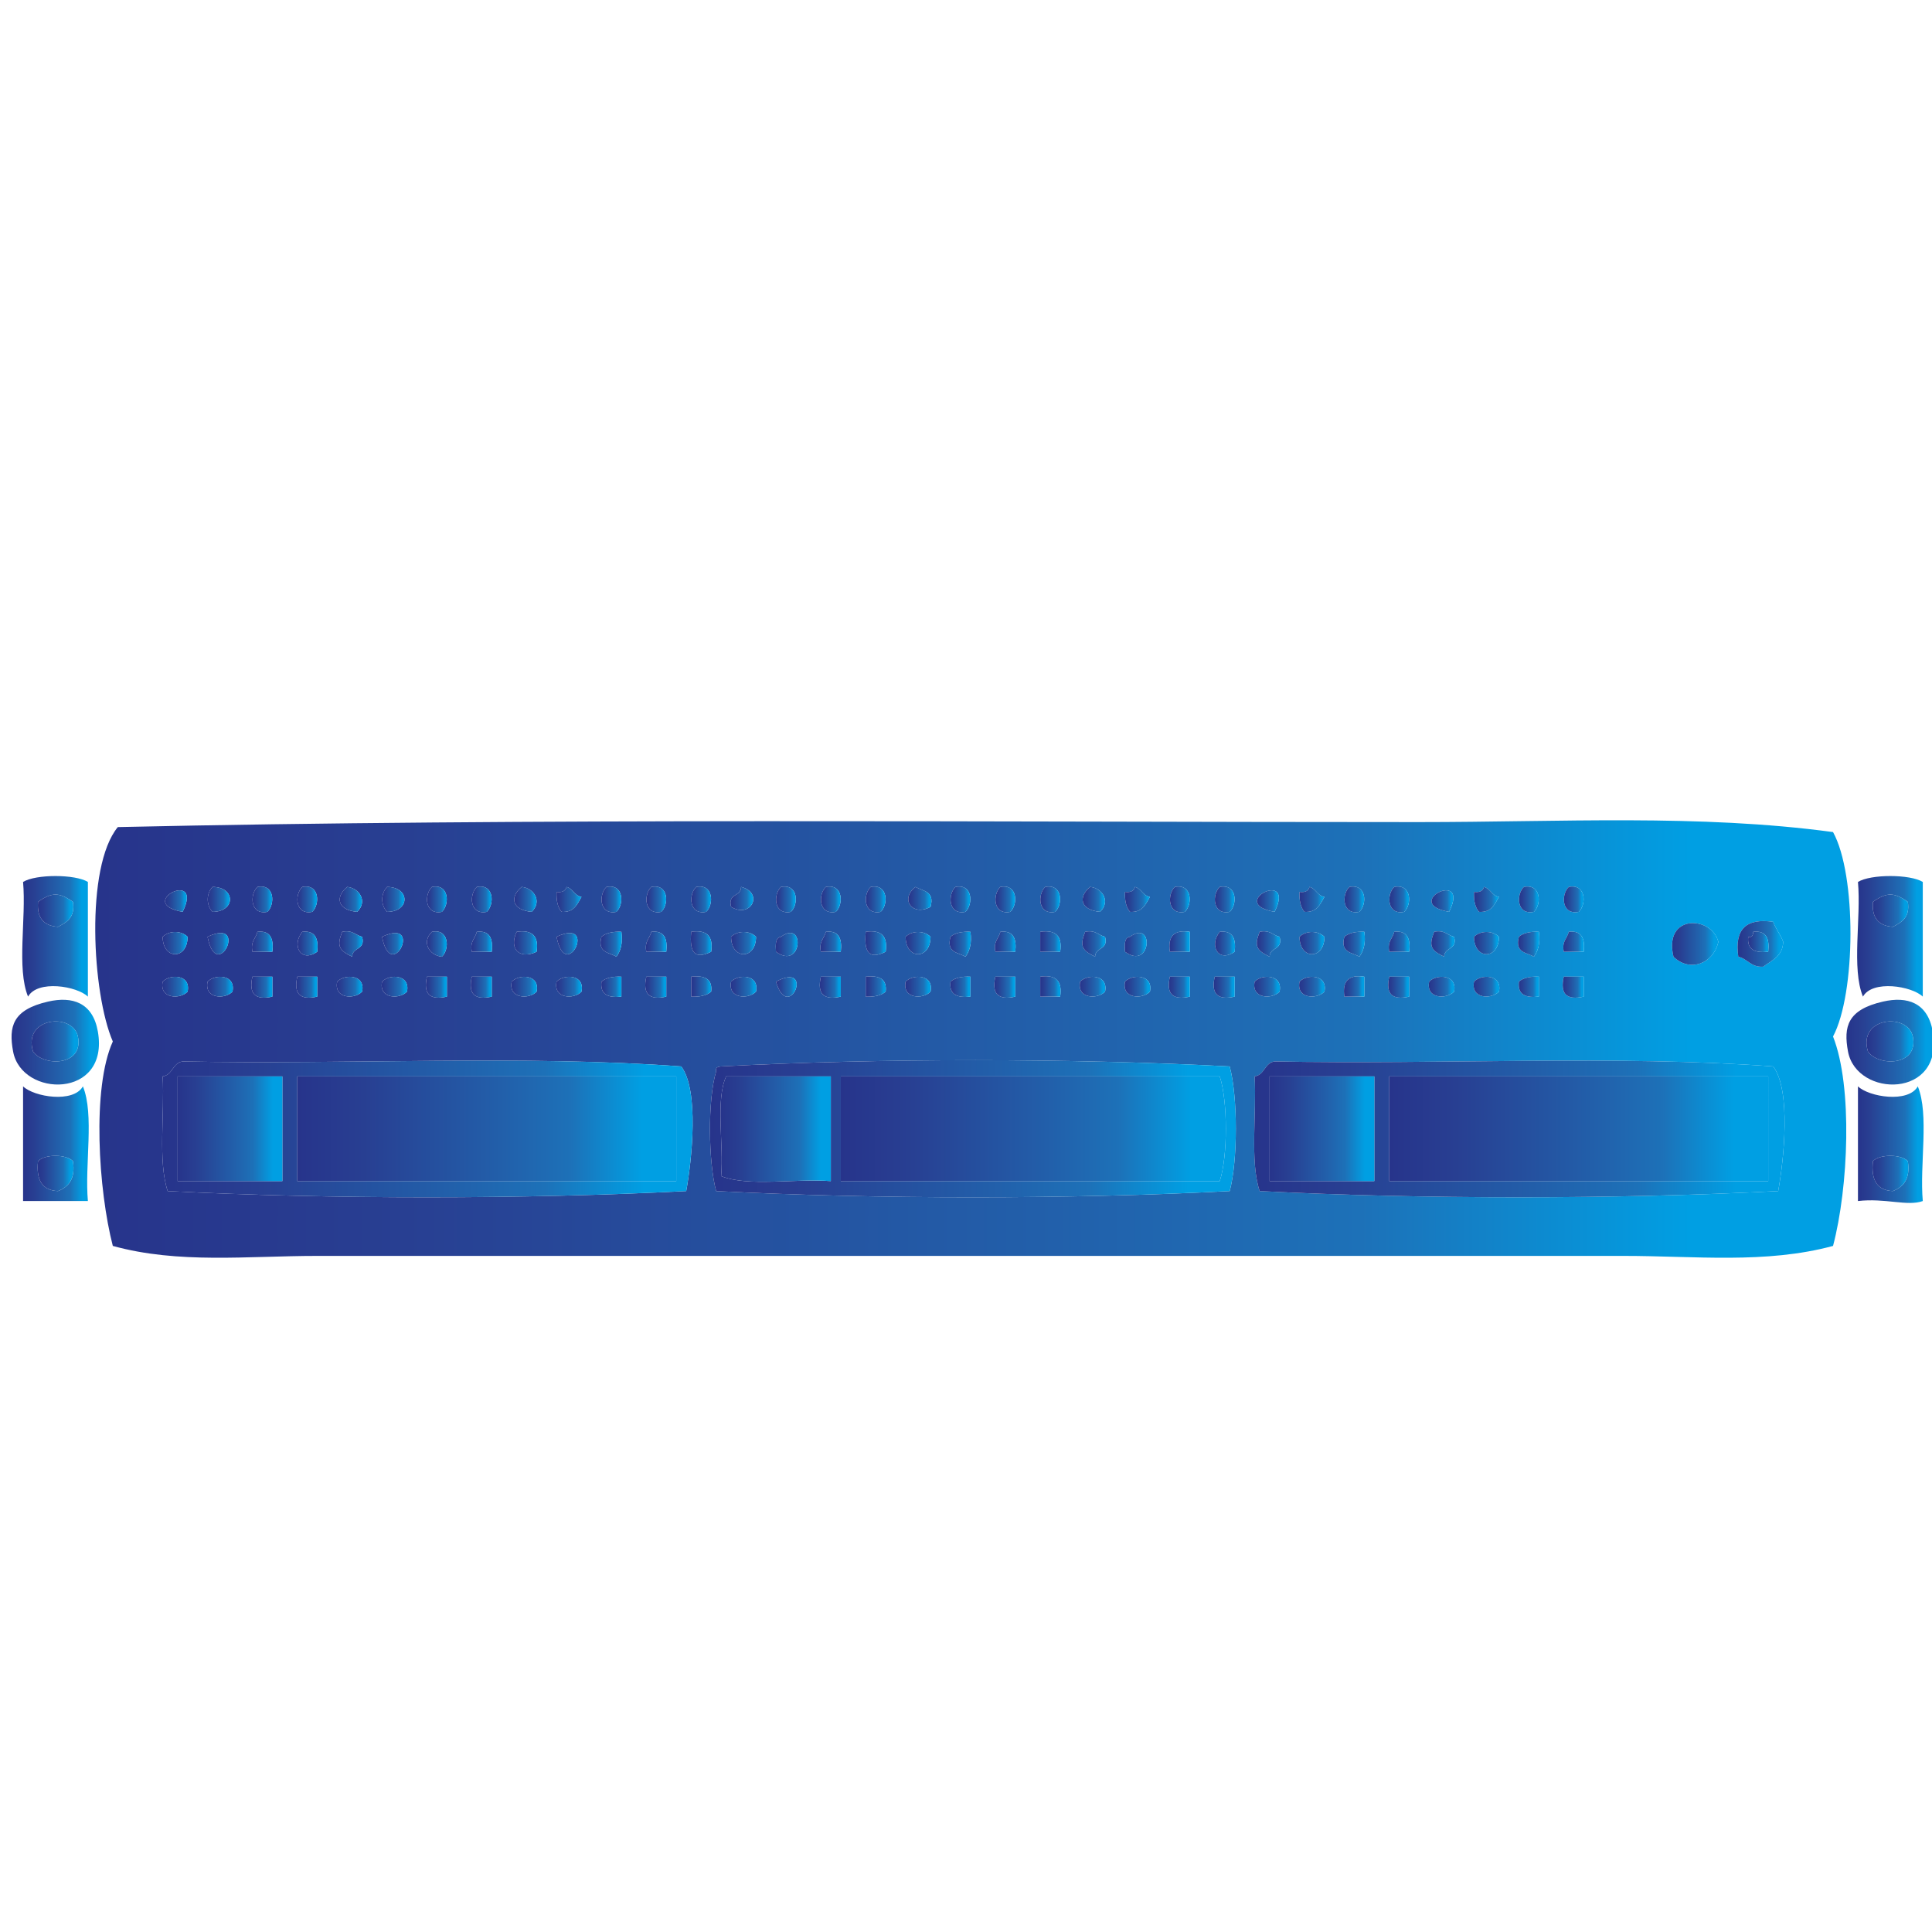 <svg xmlns="http://www.w3.org/2000/svg" width="709" height="709" viewBox="-4.241 -301.022 709 709"><linearGradient id="a" gradientUnits="userSpaceOnUse" x1="30.715" y1="80.27" x2="674.839" y2="80.27"><stop offset="0" stop-color="#27348b"/><stop offset=".176" stop-color="#283f92"/><stop offset=".536" stop-color="#225faa"/><stop offset=".721" stop-color="#1d71b8"/><stop offset=".909" stop-color="#009fe3"/></linearGradient><path fill-rule="evenodd" clip-rule="evenodd" fill="url(#a)" d="M668.441 4.33c8.68 15.697 8.38 59.266 0 75.02 7.264 18.395 5.653 55.469 0 76.853-24.703 6.673-50.686 3.66-76.853 3.66H112.182c-25.468 0-50.923 3.009-75.022-3.66-5.278-20.354-7.732-57.991 0-75.022-7.578-17.512-10.214-64.021 1.83-78.68C187.82-.825 361.802.67 516.567.67c51.959 0 102.73-2.989 151.874 3.66zM62.779 33.607c7.96-16.079-17.856-3.155 0 0zm10.978 0c8.529-.034 8.529-9.114 0-9.148-2.348 2.402-2.348 6.743 0 9.148zm20.128 0c2.902-2.733 2.675-10.433-3.659-9.148-2.904 2.733-2.677 10.431 3.659 9.148zm16.469 0c2.903-2.733 2.675-10.433-3.66-9.148-2.903 2.733-2.676 10.431 3.66 9.148zm16.468 0c3.922-3.753.953-8.71-3.66-9.148-4.479 3.667-3.575 8.503 3.66 9.148zm10.979 0c8.529-.034 8.529-9.114 0-9.148-2.349 2.402-2.349 6.743 0 9.148zm20.127 0c2.903-2.733 2.676-10.433-3.659-9.148-2.903 2.733-2.676 10.431 3.659 9.148zm16.468 0c2.903-2.733 2.676-10.433-3.66-9.148-2.902 2.733-2.675 10.431 3.66 9.148zm16.469 0c3.921-3.753.953-8.71-3.661-9.148-4.478 3.667-3.574 8.503 3.661 9.148zm9.148-7.319c-.137 3.188.409 5.689 1.83 7.319 4.58.31 5.728-2.811 7.319-5.489-2.611-.438-3.085-3.014-5.489-3.659-.404 1.426-1.533 2.128-3.66 1.829zm21.958 7.319c2.902-2.733 2.676-10.433-3.66-9.148-2.902 2.733-2.676 10.431 3.66 9.148zm16.468 0c2.903-2.733 2.675-10.433-3.659-9.148-2.903 2.733-2.676 10.431 3.659 9.148zm16.469 0c2.902-2.733 2.675-10.433-3.661-9.148-2.902 2.733-2.675 10.431 3.661 9.148zm9.149-1.83c7.347 4.451 12.09-5.194 3.659-7.318-.024 3.634-4.992 2.325-3.659 7.318zm21.957 1.83c2.902-2.733 2.675-10.433-3.659-9.148-2.903 2.733-2.677 10.431 3.659 9.148zm16.468 0c2.903-2.733 2.676-10.433-3.659-9.148-2.903 2.733-2.677 10.431 3.659 9.148zm16.468 0c2.904-2.733 2.675-10.433-3.659-9.148-2.904 2.733-2.676 10.431 3.659 9.148zm18.297-1.83c1.599-5.864-2.816-5.723-5.488-7.318-5.802 4.294-1.334 10.988 5.488 7.318zm12.809 1.83c2.904-2.733 2.677-10.433-3.66-9.148-2.902 2.733-2.673 10.431 3.66 9.148zm16.467 0c2.903-2.733 2.678-10.433-3.658-9.148-2.901 2.733-2.676 10.431 3.658 9.148zm16.469 0c2.903-2.733 2.678-10.433-3.66-9.148-2.901 2.733-2.674 10.431 3.66 9.148zm16.468 0c3.926-3.753.954-8.71-3.659-9.148-4.479 3.667-3.574 8.503 3.659 9.148zm9.15-7.319c-.137 3.188.407 5.689 1.829 7.319 4.581.31 5.73-2.811 7.32-5.489-2.611-.438-3.087-3.014-5.49-3.659-.404 1.426-1.532 2.128-3.659 1.829zm21.956 7.319c2.903-2.733 2.678-10.433-3.658-9.148-2.902 2.733-2.676 10.431 3.658 9.148zm16.469 0c2.904-2.733 2.677-10.433-3.66-9.148-2.901 2.733-2.673 10.431 3.66 9.148zm16.469 0c7.96-16.079-17.856-3.155 0 0zm9.149-7.319c-.136 3.188.408 5.689 1.829 7.319 4.58.31 5.729-2.811 7.319-5.489-2.611-.438-3.086-3.014-5.489-3.659-.404 1.426-1.532 2.128-3.659 1.829zm21.956 7.319c2.905-2.733 2.677-10.433-3.659-9.148-2.901 2.733-2.676 10.431 3.659 9.148zm16.47 0c2.903-2.733 2.677-10.433-3.661-9.148-2.902 2.733-2.674 10.431 3.661 9.148zm16.467 0c7.961-16.079-17.856-3.155 0 0zm9.15-7.319c-.136 3.188.408 5.689 1.828 7.319 4.581.31 5.73-2.811 7.32-5.489-2.611-.438-3.087-3.014-5.49-3.659-.404 1.426-1.531 2.128-3.658 1.829zm21.958 7.319c2.903-2.733 2.675-10.433-3.66-9.148-2.901 2.733-2.676 10.431 3.66 9.148zm16.467 0c2.903-2.733 2.678-10.433-3.659-9.148-2.902 2.733-2.675 10.431 3.659 9.148zm34.768 16.467c6.046 5.9 14.737 2.487 16.467-5.488-2.529-9.644-20.219-10.243-16.467 5.488zm23.785 0c3.487.786 4.598 3.941 9.15 3.66 3.137-2.352 7.194-3.784 7.318-9.148-.95-2.707-2.707-4.611-3.66-7.318-9.998-1.461-14.268 2.805-12.808 12.806zM55.459 42.757c.034 8.528 9.116 8.528 9.149 0-2.404-2.348-6.744-2.348-9.149 0zm16.469 0c3.385 17.626 15.433-7.318 0 0zm16.468 5.488h7.318c.516-4.785-.667-7.87-5.488-7.319-.576 2.475-2.605 3.496-1.83 7.319zm23.787 0c.515-4.785-.668-7.87-5.49-7.319-3.964 4.901-.663 11.547 5.49 7.319zm12.809 1.829c.024-3.633 4.993-2.325 3.659-7.317-2.473-.577-3.494-2.604-7.319-1.831-2.09 5.366-1.078 6.797 3.66 9.148zm10.979-7.317c3.385 17.626 15.432-7.318 0 0zm21.957 7.317c2.903-2.732 2.676-10.431-3.659-9.148-3.923 3.754-.954 8.709 3.659 9.148zm10.979-1.829h7.318c.516-4.785-.667-7.87-5.489-7.319-.575 2.475-2.604 3.496-1.829 7.319zm23.787 0c.849-5.729-1.59-8.168-7.318-7.319-2.977 6.28 1.039 10.295 7.318 7.319zm7.319-5.488c3.386 17.626 15.434-7.318 0 0zm16.469 0c-1.597 5.864 2.816 5.723 5.489 7.317 1.536-2.123 2.413-4.905 1.83-9.148-3.187-.138-5.691.409-7.319 1.831zm16.468 5.488h7.319c.515-4.785-.668-7.87-5.489-7.319-.576 2.475-2.605 3.496-1.83 7.319zm23.787 0c.849-5.729-1.59-8.168-7.319-7.319-.731 7.963 1.463 10.154 7.319 7.319zm7.32-5.488c.034 8.528 9.115 8.528 9.148 0-2.404-2.348-6.744-2.348-9.148 0zm16.467 5.488c9.613 7.064 10.845-12.113 1.831-5.488-2.132.305-1.988 2.891-1.831 5.488zm16.469 0h7.319c.516-4.785-.668-7.87-5.489-7.319-.576 2.475-2.605 3.496-1.83 7.319zm23.787 0c.849-5.729-1.59-8.168-7.319-7.319-.731 7.963 1.463 10.154 7.319 7.319zm7.319-5.488c.033 8.528 9.117 8.528 9.148 0-2.403-2.348-6.744-2.348-9.148 0zm16.466 0c-1.595 5.864 2.818 5.723 5.49 7.317 1.537-2.123 2.415-4.905 1.831-9.148-3.187-.138-5.69.409-7.321 1.831zm16.47 5.488h7.318c.517-4.785-.667-7.87-5.488-7.319-.576 2.475-2.603 3.496-1.83 7.319zm16.468 0h7.319c.852-5.729-1.59-8.168-7.319-7.319v7.319zm20.128 1.829c.024-3.633 4.993-2.325 3.659-7.317-2.473-.577-3.492-2.604-7.319-1.831-2.088 5.366-1.078 6.797 3.66 9.148zm10.979-1.829c9.614 7.064 10.846-12.113 1.829-5.488-2.131.305-1.986 2.891-1.829 5.488zm16.468 0h7.318v-7.319c-5.726-.849-8.167 1.59-7.318 7.319zm23.787 0c.518-4.785-.668-7.87-5.49-7.319-3.965 4.901-.662 11.547 5.49 7.319zm12.81 1.829c.023-3.633 4.991-2.325 3.658-7.317-2.473-.577-3.493-2.604-7.318-1.831-2.088 5.366-1.077 6.797 3.66 9.148zm10.978-7.317c.033 8.528 9.116 8.528 9.148 0-2.403-2.348-6.744-2.348-9.148 0zm16.468 0c-1.596 5.864 2.817 5.723 5.488 7.317 1.538-2.123 2.416-4.905 1.83-9.148-3.185-.138-5.687.409-7.318 1.831zm16.467 5.488h7.321c.517-4.785-.668-7.87-5.491-7.319-.575 2.475-2.603 3.496-1.83 7.319zm20.13 1.829c.023-3.633 4.991-2.325 3.658-7.317-2.473-.577-3.492-2.604-7.318-1.831-2.089 5.366-1.078 6.797 3.66 9.148zm10.978-7.317c.033 8.528 9.116 8.528 9.148 0-2.403-2.348-6.743-2.348-9.148 0zm16.467 0c-1.595 5.864 2.819 5.723 5.491 7.317 1.537-2.123 2.414-4.905 1.827-9.148-3.184-.138-5.687.409-7.318 1.831zm16.469 5.488h7.319c.517-4.785-.667-7.87-5.489-7.319-.576 2.475-2.604 3.496-1.83 7.319zM55.459 59.225c-1.283 6.335 6.416 6.563 9.149 3.659 1.283-6.334-6.414-6.563-9.149-3.659zm16.469 0c-1.283 6.335 6.415 6.563 9.148 3.659 1.284-6.334-6.414-6.563-9.148-3.659zm23.786 5.489v-7.319h-7.318c-1.421 6.301 1.018 8.739 7.318 7.319zm16.469 0v-7.319h-7.319c-1.421 6.301 1.018 8.739 7.319 7.319zm7.319-5.489c-1.283 6.335 6.415 6.563 9.148 3.659 1.285-6.334-6.414-6.563-9.148-3.659zm16.469 0c-1.284 6.335 6.415 6.563 9.148 3.659 1.283-6.334-6.414-6.563-9.148-3.659zm23.787 5.489v-7.319h-7.32c-1.42 6.301 1.019 8.739 7.32 7.319zm16.468 0v-7.319h-7.318c-1.422 6.301 1.017 8.739 7.318 7.319zm7.319-5.489c-1.283 6.335 6.416 6.563 9.149 3.659 1.283-6.334-6.415-6.563-9.149-3.659zm16.468 0c-1.283 6.335 6.416 6.563 9.149 3.659 1.284-6.334-6.414-6.563-9.149-3.659zm16.469 0c-.552 4.82 2.534 6.005 7.319 5.489v-7.319c-3.187-.138-5.691.409-7.319 1.83zm23.788 5.489v-7.319h-7.319c-1.422 6.301 1.017 8.739 7.319 7.319zm9.148 0c3.187.137 5.69-.408 7.319-1.83.552-4.822-2.534-6.006-7.319-5.489v7.319zm14.639-5.489c-1.284 6.335 6.415 6.563 9.148 3.659 1.283-6.334-6.414-6.563-9.148-3.659zm16.467 0c4.652 15.71 14.445-7.79 0 0zm23.788 5.489v-7.319h-7.319c-1.421 6.301 1.018 8.739 7.319 7.319zm9.149 0c3.188.137 5.69-.408 7.319-1.83.551-4.822-2.535-6.006-7.319-5.489v7.319zm14.638-5.489c-1.282 6.335 6.414 6.563 9.148 3.659 1.283-6.334-6.415-6.563-9.148-3.659zm16.466 0c-.55 4.82 2.535 6.005 7.321 5.489v-7.319c-3.187-.138-5.69.409-7.321 1.83zm23.789 5.489v-7.319h-7.318c-1.423 6.301 1.019 8.739 7.318 7.319zm9.149 0h7.319c.852-5.729-1.59-8.168-7.319-7.319v7.319zm14.639-5.489c-1.281 6.335 6.414 6.563 9.148 3.659 1.283-6.334-6.415-6.563-9.148-3.659zm16.468 0c-1.282 6.335 6.415 6.563 9.149 3.659 1.282-6.334-6.415-6.563-9.149-3.659zm23.786 5.489v-7.319h-7.318c-1.421 6.301 1.02 8.739 7.318 7.319zm16.469 0v-7.319h-7.32c-1.419 6.301 1.021 8.739 7.32 7.319zm7.319-5.489c-1.281 6.335 6.416 6.563 9.149 3.659 1.283-6.334-6.414-6.563-9.149-3.659zm16.469 0c-1.281 6.335 6.415 6.563 9.148 3.659 1.285-6.334-6.415-6.563-9.148-3.659zm16.468 5.489h7.318v-7.319c-5.726-.849-8.167 1.59-7.318 7.319zm23.788 0v-7.319h-7.321c-1.418 6.301 1.021 8.739 7.321 7.319zm7.319-5.489c-1.282 6.335 6.414 6.563 9.148 3.659 1.284-6.334-6.414-6.563-9.148-3.659zm16.468 0c-1.281 6.335 6.414 6.563 9.148 3.659 1.284-6.334-6.415-6.563-9.148-3.659zm16.467 0c-.55 4.82 2.536 6.005 7.318 5.489v-7.319c-3.184-.138-5.687.409-7.318 1.83zm23.788 5.489v-7.319h-7.319c-1.42 6.301 1.021 8.739 7.319 7.319zM62.779 88.501c-3.731.538-3.588 4.95-7.32 5.488.757 13.881-1.794 31.072 1.831 42.086 59.23 3.04 131.068 3.04 190.298 0 2.111-11.623 4.763-36.995-1.83-45.745-57.349-4.253-122.585-.62-182.979-1.829zm197.618 1.829c-1.117.104-2.167.274-1.83 1.829-3.188 10.543-2.851 33.322 0 43.916 58.577 3.045 129.892 3.045 188.468 0 2.997-11.319 2.997-34.424 0-45.745-57.992-3.019-128.651-3.065-186.638 0zm203.107-1.829c-3.731.538-3.588 4.95-7.32 5.488.761 13.881-1.793 31.072 1.831 42.086 59.232 3.04 131.07 3.04 190.298 0 2.113-11.623 4.765-36.995-1.83-45.745-57.346-4.253-122.584-.62-182.979-1.829z"/><linearGradient id="b" gradientUnits="userSpaceOnUse" x1="3.922" y1="42.59" x2="28.012" y2="42.59"><stop offset="0" stop-color="#27348b"/><stop offset=".176" stop-color="#283f92"/><stop offset=".536" stop-color="#225faa"/><stop offset=".721" stop-color="#1d71b8"/><stop offset=".909" stop-color="#009fe3"/></linearGradient><path fill-rule="evenodd" clip-rule="evenodd" fill="url(#b)" d="M28.012 22.629v42.085c-4.046-3.901-18.474-6.222-21.958 0-4.247-10.39-.624-28.652-1.828-42.085 4.673-2.885 19.113-2.885 23.786 0zM9.715 29.948c-.477 5.965 2.171 8.807 7.319 9.149 3.208-1.674 6.357-3.402 5.489-9.149-5.004-3.576-7.804-3.576-12.808 0z"/><linearGradient id="c" gradientUnits="userSpaceOnUse" x1="677.287" y1="42.59" x2="701.377" y2="42.59"><stop offset="0" stop-color="#27348b"/><stop offset=".176" stop-color="#283f92"/><stop offset=".536" stop-color="#225faa"/><stop offset=".721" stop-color="#1d71b8"/><stop offset=".909" stop-color="#009fe3"/></linearGradient><path fill-rule="evenodd" clip-rule="evenodd" fill="url(#c)" d="M701.377 22.629v42.085c-4.045-3.901-18.474-6.222-21.957 0-4.248-10.39-.627-28.652-1.83-42.085 4.675-2.885 19.114-2.885 23.787 0zm-18.297 7.319c-.477 5.965 2.172 8.807 7.318 9.149 3.207-1.674 6.357-3.402 5.49-9.149-5.005-3.576-7.801-3.576-12.808 0z"/><linearGradient id="d" gradientUnits="userSpaceOnUse" x1="56.342" y1="29.657" x2="64.349" y2="29.657"><stop offset="0" stop-color="#27348b"/><stop offset=".176" stop-color="#283f92"/><stop offset=".536" stop-color="#225faa"/><stop offset=".721" stop-color="#1d71b8"/><stop offset=".909" stop-color="#009fe3"/></linearGradient><path fill-rule="evenodd" clip-rule="evenodd" fill="url(#d)" d="M62.779 33.607c-17.856-3.155 7.96-16.079 0 0z"/><linearGradient id="e" gradientUnits="userSpaceOnUse" x1="71.996" y1="29.033" x2="80.154" y2="29.033"><stop offset="0" stop-color="#27348b"/><stop offset=".176" stop-color="#283f92"/><stop offset=".536" stop-color="#225faa"/><stop offset=".721" stop-color="#1d71b8"/><stop offset=".909" stop-color="#009fe3"/></linearGradient><path fill-rule="evenodd" clip-rule="evenodd" fill="url(#e)" d="M73.757 24.459c8.529.034 8.529 9.114 0 9.148-2.348-2.405-2.348-6.746 0-9.148z"/><linearGradient id="f" gradientUnits="userSpaceOnUse" x1="88.434" y1="29.033" x2="95.676" y2="29.033"><stop offset="0" stop-color="#27348b"/><stop offset=".176" stop-color="#283f92"/><stop offset=".536" stop-color="#225faa"/><stop offset=".721" stop-color="#1d71b8"/><stop offset=".909" stop-color="#009fe3"/></linearGradient><path fill-rule="evenodd" clip-rule="evenodd" fill="url(#f)" d="M90.226 24.459c6.334-1.284 6.562 6.415 3.659 9.148-6.336 1.283-6.563-6.415-3.659-9.148z"/><linearGradient id="g" gradientUnits="userSpaceOnUse" x1="104.902" y1="29.033" x2="112.145" y2="29.033"><stop offset="0" stop-color="#27348b"/><stop offset=".176" stop-color="#283f92"/><stop offset=".536" stop-color="#225faa"/><stop offset=".721" stop-color="#1d71b8"/><stop offset=".909" stop-color="#009fe3"/></linearGradient><path fill-rule="evenodd" clip-rule="evenodd" fill="url(#g)" d="M106.693 24.459c6.335-1.284 6.563 6.415 3.66 9.148-6.335 1.283-6.562-6.415-3.66-9.148z"/><linearGradient id="h" gradientUnits="userSpaceOnUse" x1="120.431" y1="29.033" x2="128.642" y2="29.033"><stop offset="0" stop-color="#27348b"/><stop offset=".176" stop-color="#283f92"/><stop offset=".536" stop-color="#225faa"/><stop offset=".721" stop-color="#1d71b8"/><stop offset=".909" stop-color="#009fe3"/></linearGradient><path fill-rule="evenodd" clip-rule="evenodd" fill="url(#h)" d="M123.162 24.459c4.613.438 7.582 5.396 3.66 9.148-7.235-.645-8.139-5.481-3.66-9.148z"/><linearGradient id="i" gradientUnits="userSpaceOnUse" x1="136.039" y1="29.033" x2="144.197" y2="29.033"><stop offset="0" stop-color="#27348b"/><stop offset=".176" stop-color="#283f92"/><stop offset=".536" stop-color="#225faa"/><stop offset=".721" stop-color="#1d71b8"/><stop offset=".909" stop-color="#009fe3"/></linearGradient><path fill-rule="evenodd" clip-rule="evenodd" fill="url(#i)" d="M137.801 24.459c8.529.034 8.529 9.114 0 9.148-2.349-2.405-2.349-6.746 0-9.148z"/><linearGradient id="j" gradientUnits="userSpaceOnUse" x1="152.477" y1="29.033" x2="159.719" y2="29.033"><stop offset="0" stop-color="#27348b"/><stop offset=".176" stop-color="#283f92"/><stop offset=".536" stop-color="#225faa"/><stop offset=".721" stop-color="#1d71b8"/><stop offset=".909" stop-color="#009fe3"/></linearGradient><path fill-rule="evenodd" clip-rule="evenodd" fill="url(#j)" d="M154.269 24.459c6.335-1.284 6.563 6.415 3.659 9.148-6.335 1.283-6.562-6.415-3.659-9.148z"/><linearGradient id="k" gradientUnits="userSpaceOnUse" x1="168.945" y1="29.033" x2="176.188" y2="29.033"><stop offset="0" stop-color="#27348b"/><stop offset=".176" stop-color="#283f92"/><stop offset=".536" stop-color="#225faa"/><stop offset=".721" stop-color="#1d71b8"/><stop offset=".909" stop-color="#009fe3"/></linearGradient><path fill-rule="evenodd" clip-rule="evenodd" fill="url(#k)" d="M170.736 24.459c6.336-1.284 6.563 6.415 3.66 9.148-6.335 1.283-6.562-6.415-3.66-9.148z"/><linearGradient id="l" gradientUnits="userSpaceOnUse" x1="184.474" y1="29.033" x2="192.685" y2="29.033"><stop offset="0" stop-color="#27348b"/><stop offset=".176" stop-color="#283f92"/><stop offset=".536" stop-color="#225faa"/><stop offset=".721" stop-color="#1d71b8"/><stop offset=".909" stop-color="#009fe3"/></linearGradient><path fill-rule="evenodd" clip-rule="evenodd" fill="url(#l)" d="M187.204 24.459c4.613.438 7.582 5.396 3.661 9.148-7.235-.645-8.139-5.481-3.661-9.148z"/><linearGradient id="m" gradientUnits="userSpaceOnUse" x1="199.993" y1="29.044" x2="209.162" y2="29.044"><stop offset="0" stop-color="#27348b"/><stop offset=".176" stop-color="#283f92"/><stop offset=".536" stop-color="#225faa"/><stop offset=".721" stop-color="#1d71b8"/><stop offset=".909" stop-color="#009fe3"/></linearGradient><path fill-rule="evenodd" clip-rule="evenodd" fill="url(#m)" d="M203.673 24.459c2.404.646 2.878 3.222 5.489 3.659-1.591 2.679-2.739 5.799-7.319 5.489-1.421-1.63-1.967-4.132-1.83-7.319 2.127.299 3.256-.403 3.66-1.829z"/><linearGradient id="n" gradientUnits="userSpaceOnUse" x1="216.52" y1="29.033" x2="223.763" y2="29.033"><stop offset="0" stop-color="#27348b"/><stop offset=".176" stop-color="#283f92"/><stop offset=".536" stop-color="#225faa"/><stop offset=".721" stop-color="#1d71b8"/><stop offset=".909" stop-color="#009fe3"/></linearGradient><path fill-rule="evenodd" clip-rule="evenodd" fill="url(#n)" d="M218.312 24.459c6.335-1.284 6.562 6.415 3.66 9.148-6.337 1.283-6.563-6.415-3.66-9.148z"/><linearGradient id="o" gradientUnits="userSpaceOnUse" x1="232.988" y1="29.033" x2="240.231" y2="29.033"><stop offset="0" stop-color="#27348b"/><stop offset=".176" stop-color="#283f92"/><stop offset=".536" stop-color="#225faa"/><stop offset=".721" stop-color="#1d71b8"/><stop offset=".909" stop-color="#009fe3"/></linearGradient><path fill-rule="evenodd" clip-rule="evenodd" fill="url(#o)" d="M234.78 24.459c6.334-1.284 6.562 6.415 3.659 9.148-6.335 1.283-6.562-6.415-3.659-9.148z"/><linearGradient id="p" gradientUnits="userSpaceOnUse" x1="249.456" y1="29.033" x2="256.699" y2="29.033"><stop offset="0" stop-color="#27348b"/><stop offset=".176" stop-color="#283f92"/><stop offset=".536" stop-color="#225faa"/><stop offset=".721" stop-color="#1d71b8"/><stop offset=".909" stop-color="#009fe3"/></linearGradient><path fill-rule="evenodd" clip-rule="evenodd" fill="url(#p)" d="M251.248 24.459c6.336-1.284 6.563 6.415 3.661 9.148-6.337 1.283-6.564-6.415-3.661-9.148z"/><linearGradient id="q" gradientUnits="userSpaceOnUse" x1="263.83" y1="28.698" x2="272.2" y2="28.698"><stop offset="0" stop-color="#27348b"/><stop offset=".176" stop-color="#283f92"/><stop offset=".536" stop-color="#225faa"/><stop offset=".721" stop-color="#1d71b8"/><stop offset=".909" stop-color="#009fe3"/></linearGradient><path fill-rule="evenodd" clip-rule="evenodd" fill="url(#q)" d="M267.716 24.459c8.431 2.124 3.688 11.77-3.659 7.318-1.333-4.993 3.635-3.684 3.659-7.318z"/><linearGradient id="r" gradientUnits="userSpaceOnUse" x1="280.563" y1="29.033" x2="287.805" y2="29.033"><stop offset="0" stop-color="#27348b"/><stop offset=".176" stop-color="#283f92"/><stop offset=".536" stop-color="#225faa"/><stop offset=".721" stop-color="#1d71b8"/><stop offset=".909" stop-color="#009fe3"/></linearGradient><path fill-rule="evenodd" clip-rule="evenodd" fill="url(#r)" d="M282.355 24.459c6.334-1.284 6.562 6.415 3.659 9.148-6.336 1.283-6.562-6.415-3.659-9.148z"/><linearGradient id="s" gradientUnits="userSpaceOnUse" x1="297.031" y1="29.033" x2="304.273" y2="29.033"><stop offset="0" stop-color="#27348b"/><stop offset=".176" stop-color="#283f92"/><stop offset=".536" stop-color="#225faa"/><stop offset=".721" stop-color="#1d71b8"/><stop offset=".909" stop-color="#009fe3"/></linearGradient><path fill-rule="evenodd" clip-rule="evenodd" fill="url(#s)" d="M298.823 24.459c6.335-1.284 6.562 6.415 3.659 9.148-6.336 1.283-6.562-6.415-3.659-9.148z"/><linearGradient id="t" gradientUnits="userSpaceOnUse" x1="313.499" y1="29.033" x2="320.742" y2="29.033"><stop offset="0" stop-color="#27348b"/><stop offset=".176" stop-color="#283f92"/><stop offset=".536" stop-color="#225faa"/><stop offset=".721" stop-color="#1d71b8"/><stop offset=".909" stop-color="#009fe3"/></linearGradient><path fill-rule="evenodd" clip-rule="evenodd" fill="url(#t)" d="M315.291 24.459c6.334-1.284 6.563 6.415 3.659 9.148-6.335 1.283-6.563-6.415-3.659-9.148z"/><linearGradient id="u" gradientUnits="userSpaceOnUse" x1="329.084" y1="28.648" x2="337.587" y2="28.648"><stop offset="0" stop-color="#27348b"/><stop offset=".176" stop-color="#283f92"/><stop offset=".536" stop-color="#225faa"/><stop offset=".721" stop-color="#1d71b8"/><stop offset=".909" stop-color="#009fe3"/></linearGradient><path fill-rule="evenodd" clip-rule="evenodd" fill="url(#u)" d="M331.759 24.459c2.672 1.596 7.087 1.454 5.488 7.318-6.822 3.67-11.29-3.024-5.488-7.318z"/><linearGradient id="v" gradientUnits="userSpaceOnUse" x1="344.606" y1="29.033" x2="351.848" y2="29.033"><stop offset="0" stop-color="#27348b"/><stop offset=".176" stop-color="#283f92"/><stop offset=".536" stop-color="#225faa"/><stop offset=".721" stop-color="#1d71b8"/><stop offset=".909" stop-color="#009fe3"/></linearGradient><path fill-rule="evenodd" clip-rule="evenodd" fill="url(#v)" d="M346.396 24.459c6.337-1.284 6.564 6.415 3.66 9.148-6.333 1.283-6.562-6.415-3.66-9.148z"/><linearGradient id="w" gradientUnits="userSpaceOnUse" x1="361.074" y1="29.033" x2="368.315" y2="29.033"><stop offset="0" stop-color="#27348b"/><stop offset=".176" stop-color="#283f92"/><stop offset=".536" stop-color="#225faa"/><stop offset=".721" stop-color="#1d71b8"/><stop offset=".909" stop-color="#009fe3"/></linearGradient><path fill-rule="evenodd" clip-rule="evenodd" fill="url(#w)" d="M362.865 24.459c6.336-1.284 6.562 6.415 3.658 9.148-6.334 1.283-6.559-6.415-3.658-9.148z"/><linearGradient id="x" gradientUnits="userSpaceOnUse" x1="377.542" y1="29.033" x2="384.784" y2="29.033"><stop offset="0" stop-color="#27348b"/><stop offset=".176" stop-color="#283f92"/><stop offset=".536" stop-color="#225faa"/><stop offset=".721" stop-color="#1d71b8"/><stop offset=".909" stop-color="#009fe3"/></linearGradient><path fill-rule="evenodd" clip-rule="evenodd" fill="url(#x)" d="M379.332 24.459c6.338-1.284 6.563 6.415 3.66 9.148-6.334 1.283-6.561-6.415-3.66-9.148z"/><linearGradient id="y" gradientUnits="userSpaceOnUse" x1="393.071" y1="29.033" x2="401.282" y2="29.033"><stop offset="0" stop-color="#27348b"/><stop offset=".176" stop-color="#283f92"/><stop offset=".536" stop-color="#225faa"/><stop offset=".721" stop-color="#1d71b8"/><stop offset=".909" stop-color="#009fe3"/></linearGradient><path fill-rule="evenodd" clip-rule="evenodd" fill="url(#y)" d="M395.801 24.459c4.613.438 7.585 5.396 3.659 9.148-7.233-.645-8.138-5.481-3.659-9.148z"/><linearGradient id="z" gradientUnits="userSpaceOnUse" x1="408.59" y1="29.044" x2="417.76" y2="29.044"><stop offset="0" stop-color="#27348b"/><stop offset=".176" stop-color="#283f92"/><stop offset=".536" stop-color="#225faa"/><stop offset=".721" stop-color="#1d71b8"/><stop offset=".909" stop-color="#009fe3"/></linearGradient><path fill-rule="evenodd" clip-rule="evenodd" fill="url(#z)" d="M412.27 24.459c2.403.646 2.879 3.222 5.49 3.659-1.59 2.679-2.739 5.799-7.32 5.489-1.422-1.63-1.966-4.132-1.829-7.319 2.126.299 3.254-.403 3.659-1.829z"/><linearGradient id="A" gradientUnits="userSpaceOnUse" x1="425.117" y1="29.033" x2="432.358" y2="29.033"><stop offset="0" stop-color="#27348b"/><stop offset=".176" stop-color="#283f92"/><stop offset=".536" stop-color="#225faa"/><stop offset=".721" stop-color="#1d71b8"/><stop offset=".909" stop-color="#009fe3"/></linearGradient><path fill-rule="evenodd" clip-rule="evenodd" fill="url(#A)" d="M426.908 24.459c6.336-1.284 6.562 6.415 3.658 9.148-6.334 1.283-6.56-6.415-3.658-9.148z"/><linearGradient id="B" gradientUnits="userSpaceOnUse" x1="441.585" y1="29.033" x2="448.827" y2="29.033"><stop offset="0" stop-color="#27348b"/><stop offset=".176" stop-color="#283f92"/><stop offset=".536" stop-color="#225faa"/><stop offset=".721" stop-color="#1d71b8"/><stop offset=".909" stop-color="#009fe3"/></linearGradient><path fill-rule="evenodd" clip-rule="evenodd" fill="url(#B)" d="M443.375 24.459c6.337-1.284 6.564 6.415 3.66 9.148-6.333 1.283-6.561-6.415-3.66-9.148z"/><linearGradient id="C" gradientUnits="userSpaceOnUse" x1="457.067" y1="29.657" x2="465.073" y2="29.657"><stop offset="0" stop-color="#27348b"/><stop offset=".176" stop-color="#283f92"/><stop offset=".536" stop-color="#225faa"/><stop offset=".721" stop-color="#1d71b8"/><stop offset=".909" stop-color="#009fe3"/></linearGradient><path fill-rule="evenodd" clip-rule="evenodd" fill="url(#C)" d="M463.504 33.607c-17.856-3.155 7.96-16.079 0 0z"/><linearGradient id="D" gradientUnits="userSpaceOnUse" x1="472.633" y1="29.044" x2="481.802" y2="29.044"><stop offset="0" stop-color="#27348b"/><stop offset=".176" stop-color="#283f92"/><stop offset=".536" stop-color="#225faa"/><stop offset=".721" stop-color="#1d71b8"/><stop offset=".909" stop-color="#009fe3"/></linearGradient><path fill-rule="evenodd" clip-rule="evenodd" fill="url(#D)" d="M476.313 24.459c2.403.646 2.878 3.222 5.489 3.659-1.59 2.679-2.739 5.799-7.319 5.489-1.421-1.63-1.965-4.132-1.829-7.319 2.126.299 3.254-.403 3.659-1.829z"/><linearGradient id="E" gradientUnits="userSpaceOnUse" x1="489.159" y1="29.033" x2="496.402" y2="29.033"><stop offset="0" stop-color="#27348b"/><stop offset=".176" stop-color="#283f92"/><stop offset=".536" stop-color="#225faa"/><stop offset=".721" stop-color="#1d71b8"/><stop offset=".909" stop-color="#009fe3"/></linearGradient><path fill-rule="evenodd" clip-rule="evenodd" fill="url(#E)" d="M490.95 24.459c6.336-1.284 6.564 6.415 3.659 9.148-6.335 1.283-6.56-6.415-3.659-9.148z"/><linearGradient id="F" gradientUnits="userSpaceOnUse" x1="505.627" y1="29.033" x2="512.871" y2="29.033"><stop offset="0" stop-color="#27348b"/><stop offset=".176" stop-color="#283f92"/><stop offset=".536" stop-color="#225faa"/><stop offset=".721" stop-color="#1d71b8"/><stop offset=".909" stop-color="#009fe3"/></linearGradient><path fill-rule="evenodd" clip-rule="evenodd" fill="url(#F)" d="M507.418 24.459c6.338-1.284 6.564 6.415 3.661 9.148-6.335 1.283-6.563-6.415-3.661-9.148z"/><linearGradient id="G" gradientUnits="userSpaceOnUse" x1="521.109" y1="29.657" x2="529.116" y2="29.657"><stop offset="0" stop-color="#27348b"/><stop offset=".176" stop-color="#283f92"/><stop offset=".536" stop-color="#225faa"/><stop offset=".721" stop-color="#1d71b8"/><stop offset=".909" stop-color="#009fe3"/></linearGradient><path fill-rule="evenodd" clip-rule="evenodd" fill="url(#G)" d="M527.546 33.607c-17.856-3.155 7.961-16.079 0 0z"/><linearGradient id="H" gradientUnits="userSpaceOnUse" x1="536.676" y1="29.044" x2="545.845" y2="29.044"><stop offset="0" stop-color="#27348b"/><stop offset=".176" stop-color="#283f92"/><stop offset=".536" stop-color="#225faa"/><stop offset=".721" stop-color="#1d71b8"/><stop offset=".909" stop-color="#009fe3"/></linearGradient><path fill-rule="evenodd" clip-rule="evenodd" fill="url(#H)" d="M540.354 24.459c2.403.646 2.879 3.222 5.49 3.659-1.59 2.679-2.739 5.799-7.32 5.489-1.42-1.63-1.964-4.132-1.828-7.319 2.127.299 3.254-.403 3.658-1.829z"/><linearGradient id="I" gradientUnits="userSpaceOnUse" x1="553.203" y1="29.033" x2="560.445" y2="29.033"><stop offset="0" stop-color="#27348b"/><stop offset=".176" stop-color="#283f92"/><stop offset=".536" stop-color="#225faa"/><stop offset=".721" stop-color="#1d71b8"/><stop offset=".909" stop-color="#009fe3"/></linearGradient><path fill-rule="evenodd" clip-rule="evenodd" fill="url(#I)" d="M554.994 24.459c6.335-1.284 6.563 6.415 3.66 9.148-6.336 1.283-6.561-6.415-3.66-9.148z"/><linearGradient id="J" gradientUnits="userSpaceOnUse" x1="569.671" y1="29.033" x2="576.913" y2="29.033"><stop offset="0" stop-color="#27348b"/><stop offset=".176" stop-color="#283f92"/><stop offset=".536" stop-color="#225faa"/><stop offset=".721" stop-color="#1d71b8"/><stop offset=".909" stop-color="#009fe3"/></linearGradient><path fill-rule="evenodd" clip-rule="evenodd" fill="url(#J)" d="M571.462 24.459c6.337-1.284 6.563 6.415 3.659 9.148-6.334 1.283-6.561-6.415-3.659-9.148z"/><linearGradient id="K" gradientUnits="userSpaceOnUse" x1="9.66" y1="33.182" x2="22.669" y2="33.182"><stop offset="0" stop-color="#27348b"/><stop offset=".176" stop-color="#283f92"/><stop offset=".536" stop-color="#225faa"/><stop offset=".721" stop-color="#1d71b8"/><stop offset=".909" stop-color="#009fe3"/></linearGradient><path fill-rule="evenodd" clip-rule="evenodd" fill="url(#K)" d="M22.523 29.948c.868 5.747-2.281 7.476-5.489 9.149-5.147-.343-7.795-3.185-7.319-9.149 5.004-3.576 7.804-3.576 12.808 0z"/><linearGradient id="L" gradientUnits="userSpaceOnUse" x1="683.025" y1="33.182" x2="696.034" y2="33.182"><stop offset="0" stop-color="#27348b"/><stop offset=".176" stop-color="#283f92"/><stop offset=".536" stop-color="#225faa"/><stop offset=".721" stop-color="#1d71b8"/><stop offset=".909" stop-color="#009fe3"/></linearGradient><path fill-rule="evenodd" clip-rule="evenodd" fill="url(#L)" d="M695.889 29.948c.867 5.747-2.283 7.476-5.49 9.149-5.146-.343-7.795-3.185-7.318-9.149 5.006-3.576 7.802-3.576 12.808 0z"/><linearGradient id="M" gradientUnits="userSpaceOnUse" x1="609.368" y1="45.388" x2="626.356" y2="45.388"><stop offset="0" stop-color="#27348b"/><stop offset=".176" stop-color="#283f92"/><stop offset=".536" stop-color="#225faa"/><stop offset=".721" stop-color="#1d71b8"/><stop offset=".909" stop-color="#009fe3"/></linearGradient><path fill-rule="evenodd" clip-rule="evenodd" fill="url(#M)" d="M626.355 44.586c-1.729 7.976-10.421 11.389-16.467 5.488-3.751-15.731 13.939-15.132 16.467-5.488z"/><linearGradient id="N" gradientUnits="userSpaceOnUse" x1="633.394" y1="45.37" x2="650.143" y2="45.37"><stop offset="0" stop-color="#27348b"/><stop offset=".176" stop-color="#283f92"/><stop offset=".536" stop-color="#225faa"/><stop offset=".721" stop-color="#1d71b8"/><stop offset=".909" stop-color="#009fe3"/></linearGradient><path fill-rule="evenodd" clip-rule="evenodd" fill="url(#N)" d="M646.482 37.268c.953 2.707 2.71 4.611 3.66 7.318-.124 5.364-4.182 6.797-7.318 9.148-4.553.281-5.663-2.874-9.15-3.66-1.46-10.001 2.81-14.267 12.808-12.806zm-9.148 5.489c-.55 4.821 2.536 6.004 7.318 5.488.517-4.785-.666-7.87-5.488-7.319-.103 1.116-.273 2.167-1.83 1.831z"/><linearGradient id="O" gradientUnits="userSpaceOnUse" x1="55.459" y1="45.075" x2="64.608" y2="45.075"><stop offset="0" stop-color="#27348b"/><stop offset=".176" stop-color="#283f92"/><stop offset=".536" stop-color="#225faa"/><stop offset=".721" stop-color="#1d71b8"/><stop offset=".909" stop-color="#009fe3"/></linearGradient><path fill-rule="evenodd" clip-rule="evenodd" fill="url(#O)" d="M64.608 42.757c-.034 8.528-9.116 8.528-9.149 0 2.405-2.348 6.745-2.348 9.149 0z"/><linearGradient id="P" gradientUnits="userSpaceOnUse" x1="71.928" y1="45.285" x2="79.603" y2="45.285"><stop offset="0" stop-color="#27348b"/><stop offset=".176" stop-color="#283f92"/><stop offset=".536" stop-color="#225faa"/><stop offset=".721" stop-color="#1d71b8"/><stop offset=".909" stop-color="#009fe3"/></linearGradient><path fill-rule="evenodd" clip-rule="evenodd" fill="url(#P)" d="M71.928 42.757c15.433-7.318 3.385 17.626 0 0z"/><linearGradient id="Q" gradientUnits="userSpaceOnUse" x1="88.222" y1="44.554" x2="95.826" y2="44.554"><stop offset="0" stop-color="#27348b"/><stop offset=".176" stop-color="#283f92"/><stop offset=".536" stop-color="#225faa"/><stop offset=".721" stop-color="#1d71b8"/><stop offset=".909" stop-color="#009fe3"/></linearGradient><path fill-rule="evenodd" clip-rule="evenodd" fill="url(#Q)" d="M90.226 40.926c4.821-.551 6.004 2.534 5.488 7.319h-7.318c-.775-3.823 1.254-4.844 1.83-7.319z"/><linearGradient id="R" gradientUnits="userSpaceOnUse" x1="104.968" y1="45.227" x2="112.294" y2="45.227"><stop offset="0" stop-color="#27348b"/><stop offset=".176" stop-color="#283f92"/><stop offset=".536" stop-color="#225faa"/><stop offset=".721" stop-color="#1d71b8"/><stop offset=".909" stop-color="#009fe3"/></linearGradient><path fill-rule="evenodd" clip-rule="evenodd" fill="url(#R)" d="M106.693 40.926c4.822-.551 6.005 2.534 5.49 7.319-6.153 4.228-9.454-2.418-5.49-7.319z"/><linearGradient id="S" gradientUnits="userSpaceOnUse" x1="120.299" y1="45.413" x2="128.878" y2="45.413"><stop offset="0" stop-color="#27348b"/><stop offset=".176" stop-color="#283f92"/><stop offset=".536" stop-color="#225faa"/><stop offset=".721" stop-color="#1d71b8"/><stop offset=".909" stop-color="#009fe3"/></linearGradient><path fill-rule="evenodd" clip-rule="evenodd" fill="url(#S)" d="M121.332 40.926c3.825-.773 4.846 1.254 7.319 1.831 1.333 4.992-3.635 3.685-3.659 7.317-4.738-2.351-5.75-3.782-3.66-9.148z"/><linearGradient id="T" gradientUnits="userSpaceOnUse" x1="135.971" y1="45.285" x2="143.646" y2="45.285"><stop offset="0" stop-color="#27348b"/><stop offset=".176" stop-color="#283f92"/><stop offset=".536" stop-color="#225faa"/><stop offset=".721" stop-color="#1d71b8"/><stop offset=".909" stop-color="#009fe3"/></linearGradient><path fill-rule="evenodd" clip-rule="evenodd" fill="url(#T)" d="M135.971 42.757c15.432-7.318 3.385 17.626 0 0z"/><linearGradient id="U" gradientUnits="userSpaceOnUse" x1="152.448" y1="45.429" x2="159.719" y2="45.429"><stop offset="0" stop-color="#27348b"/><stop offset=".176" stop-color="#283f92"/><stop offset=".536" stop-color="#225faa"/><stop offset=".721" stop-color="#1d71b8"/><stop offset=".909" stop-color="#009fe3"/></linearGradient><path fill-rule="evenodd" clip-rule="evenodd" fill="url(#U)" d="M154.269 40.926c6.335-1.282 6.563 6.416 3.659 9.148-4.613-.439-7.582-5.394-3.659-9.148z"/><linearGradient id="V" gradientUnits="userSpaceOnUse" x1="168.733" y1="44.554" x2="176.337" y2="44.554"><stop offset="0" stop-color="#27348b"/><stop offset=".176" stop-color="#283f92"/><stop offset=".536" stop-color="#225faa"/><stop offset=".721" stop-color="#1d71b8"/><stop offset=".909" stop-color="#009fe3"/></linearGradient><path fill-rule="evenodd" clip-rule="evenodd" fill="url(#V)" d="M170.736 40.926c4.822-.551 6.005 2.534 5.489 7.319h-7.318c-.775-3.823 1.254-4.844 1.829-7.319z"/><linearGradient id="W" gradientUnits="userSpaceOnUse" x1="184.374" y1="45.004" x2="192.858" y2="45.004"><stop offset="0" stop-color="#27348b"/><stop offset=".176" stop-color="#283f92"/><stop offset=".536" stop-color="#225faa"/><stop offset=".721" stop-color="#1d71b8"/><stop offset=".909" stop-color="#009fe3"/></linearGradient><path fill-rule="evenodd" clip-rule="evenodd" fill="url(#W)" d="M185.375 40.926c5.728-.849 8.167 1.59 7.318 7.319-6.278 2.976-10.294-1.039-7.318-7.319z"/><linearGradient id="X" gradientUnits="userSpaceOnUse" x1="200.013" y1="45.285" x2="207.689" y2="45.285"><stop offset="0" stop-color="#27348b"/><stop offset=".176" stop-color="#283f92"/><stop offset=".536" stop-color="#225faa"/><stop offset=".721" stop-color="#1d71b8"/><stop offset=".909" stop-color="#009fe3"/></linearGradient><path fill-rule="evenodd" clip-rule="evenodd" fill="url(#X)" d="M200.013 42.757c15.434-7.318 3.386 17.626 0 0z"/><linearGradient id="Y" gradientUnits="userSpaceOnUse" x1="216.143" y1="45.49" x2="223.983" y2="45.49"><stop offset="0" stop-color="#27348b"/><stop offset=".176" stop-color="#283f92"/><stop offset=".536" stop-color="#225faa"/><stop offset=".721" stop-color="#1d71b8"/><stop offset=".909" stop-color="#009fe3"/></linearGradient><path fill-rule="evenodd" clip-rule="evenodd" fill="url(#Y)" d="M223.801 40.926c.583 4.243-.294 7.025-1.83 9.148-2.673-1.595-7.086-1.453-5.489-7.317 1.628-1.422 4.132-1.969 7.319-1.831z"/><linearGradient id="Z" gradientUnits="userSpaceOnUse" x1="232.776" y1="44.554" x2="240.38" y2="44.554"><stop offset="0" stop-color="#27348b"/><stop offset=".176" stop-color="#283f92"/><stop offset=".536" stop-color="#225faa"/><stop offset=".721" stop-color="#1d71b8"/><stop offset=".909" stop-color="#009fe3"/></linearGradient><path fill-rule="evenodd" clip-rule="evenodd" fill="url(#Z)" d="M234.78 40.926c4.821-.551 6.004 2.534 5.489 7.319h-7.319c-.775-3.823 1.254-4.844 1.83-7.319z"/><linearGradient id="aa" gradientUnits="userSpaceOnUse" x1="249.282" y1="45.095" x2="256.901" y2="45.095"><stop offset="0" stop-color="#27348b"/><stop offset=".176" stop-color="#283f92"/><stop offset=".536" stop-color="#225faa"/><stop offset=".721" stop-color="#1d71b8"/><stop offset=".909" stop-color="#009fe3"/></linearGradient><path fill-rule="evenodd" clip-rule="evenodd" fill="url(#aa)" d="M249.418 40.926c5.729-.849 8.168 1.59 7.319 7.319-5.856 2.835-8.05.644-7.319-7.319z"/><linearGradient id="ab" gradientUnits="userSpaceOnUse" x1="264.057" y1="45.075" x2="273.205" y2="45.075"><stop offset="0" stop-color="#27348b"/><stop offset=".176" stop-color="#283f92"/><stop offset=".536" stop-color="#225faa"/><stop offset=".721" stop-color="#1d71b8"/><stop offset=".909" stop-color="#009fe3"/></linearGradient><path fill-rule="evenodd" clip-rule="evenodd" fill="url(#ab)" d="M273.205 42.757c-.033 8.528-9.114 8.528-9.148 0 2.404-2.348 6.744-2.348 9.148 0z"/><linearGradient id="ac" gradientUnits="userSpaceOnUse" x1="280.444" y1="45.588" x2="288.472" y2="45.588"><stop offset="0" stop-color="#27348b"/><stop offset=".176" stop-color="#283f92"/><stop offset=".536" stop-color="#225faa"/><stop offset=".721" stop-color="#1d71b8"/><stop offset=".909" stop-color="#009fe3"/></linearGradient><path fill-rule="evenodd" clip-rule="evenodd" fill="url(#ac)" d="M282.355 42.757c9.015-6.625 7.783 12.553-1.831 5.488-.157-2.597-.301-5.183 1.831-5.488z"/><linearGradient id="ad" gradientUnits="userSpaceOnUse" x1="296.819" y1="44.554" x2="304.423" y2="44.554"><stop offset="0" stop-color="#27348b"/><stop offset=".176" stop-color="#283f92"/><stop offset=".536" stop-color="#225faa"/><stop offset=".721" stop-color="#1d71b8"/><stop offset=".909" stop-color="#009fe3"/></linearGradient><path fill-rule="evenodd" clip-rule="evenodd" fill="url(#ad)" d="M298.823 40.926c4.821-.551 6.005 2.534 5.489 7.319h-7.319c-.775-3.823 1.254-4.844 1.83-7.319z"/><linearGradient id="ae" gradientUnits="userSpaceOnUse" x1="313.325" y1="45.095" x2="320.944" y2="45.095"><stop offset="0" stop-color="#27348b"/><stop offset=".176" stop-color="#283f92"/><stop offset=".536" stop-color="#225faa"/><stop offset=".721" stop-color="#1d71b8"/><stop offset=".909" stop-color="#009fe3"/></linearGradient><path fill-rule="evenodd" clip-rule="evenodd" fill="url(#ae)" d="M313.461 40.926c5.729-.849 8.168 1.59 7.319 7.319-5.856 2.835-8.05.644-7.319-7.319z"/><linearGradient id="af" gradientUnits="userSpaceOnUse" x1="328.099" y1="45.075" x2="337.247" y2="45.075"><stop offset="0" stop-color="#27348b"/><stop offset=".176" stop-color="#283f92"/><stop offset=".536" stop-color="#225faa"/><stop offset=".721" stop-color="#1d71b8"/><stop offset=".909" stop-color="#009fe3"/></linearGradient><path fill-rule="evenodd" clip-rule="evenodd" fill="url(#af)" d="M337.247 42.757c-.032 8.528-9.115 8.528-9.148 0 2.404-2.348 6.745-2.348 9.148 0z"/><linearGradient id="ag" gradientUnits="userSpaceOnUse" x1="344.227" y1="45.49" x2="352.068" y2="45.49"><stop offset="0" stop-color="#27348b"/><stop offset=".176" stop-color="#283f92"/><stop offset=".536" stop-color="#225faa"/><stop offset=".721" stop-color="#1d71b8"/><stop offset=".909" stop-color="#009fe3"/></linearGradient><path fill-rule="evenodd" clip-rule="evenodd" fill="url(#ag)" d="M351.887 40.926c.584 4.243-.294 7.025-1.831 9.148-2.672-1.595-7.085-1.453-5.49-7.317 1.63-1.422 4.133-1.969 7.321-1.831z"/><linearGradient id="ah" gradientUnits="userSpaceOnUse" x1="360.861" y1="44.554" x2="368.465" y2="44.554"><stop offset="0" stop-color="#27348b"/><stop offset=".176" stop-color="#283f92"/><stop offset=".536" stop-color="#225faa"/><stop offset=".721" stop-color="#1d71b8"/><stop offset=".909" stop-color="#009fe3"/></linearGradient><path fill-rule="evenodd" clip-rule="evenodd" fill="url(#ah)" d="M362.865 40.926c4.821-.551 6.005 2.534 5.488 7.319h-7.318c-.773-3.823 1.254-4.844 1.83-7.319z"/><linearGradient id="ai" gradientUnits="userSpaceOnUse" x1="377.503" y1="44.503" x2="384.987" y2="44.503"><stop offset="0" stop-color="#27348b"/><stop offset=".176" stop-color="#283f92"/><stop offset=".536" stop-color="#225faa"/><stop offset=".721" stop-color="#1d71b8"/><stop offset=".909" stop-color="#009fe3"/></linearGradient><path fill-rule="evenodd" clip-rule="evenodd" fill="url(#ai)" d="M377.503 40.926c5.729-.849 8.171 1.59 7.319 7.319h-7.319v-7.319z"/><linearGradient id="aj" gradientUnits="userSpaceOnUse" x1="392.938" y1="45.413" x2="401.518" y2="45.413"><stop offset="0" stop-color="#27348b"/><stop offset=".176" stop-color="#283f92"/><stop offset=".536" stop-color="#225faa"/><stop offset=".721" stop-color="#1d71b8"/><stop offset=".909" stop-color="#009fe3"/></linearGradient><path fill-rule="evenodd" clip-rule="evenodd" fill="url(#aj)" d="M393.971 40.926c3.827-.773 4.847 1.254 7.319 1.831 1.334 4.992-3.635 3.685-3.659 7.317-4.738-2.351-5.748-3.782-3.66-9.148z"/><linearGradient id="ak" gradientUnits="userSpaceOnUse" x1="408.53" y1="45.588" x2="416.559" y2="45.588"><stop offset="0" stop-color="#27348b"/><stop offset=".176" stop-color="#283f92"/><stop offset=".536" stop-color="#225faa"/><stop offset=".721" stop-color="#1d71b8"/><stop offset=".909" stop-color="#009fe3"/></linearGradient><path fill-rule="evenodd" clip-rule="evenodd" fill="url(#ak)" d="M410.439 42.757c9.017-6.625 7.785 12.553-1.829 5.488-.157-2.597-.302-5.183 1.829-5.488z"/><linearGradient id="al" gradientUnits="userSpaceOnUse" x1="424.914" y1="44.503" x2="432.397" y2="44.503"><stop offset="0" stop-color="#27348b"/><stop offset=".176" stop-color="#283f92"/><stop offset=".536" stop-color="#225faa"/><stop offset=".721" stop-color="#1d71b8"/><stop offset=".909" stop-color="#009fe3"/></linearGradient><path fill-rule="evenodd" clip-rule="evenodd" fill="url(#al)" d="M432.396 40.926v7.319h-7.318c-.849-5.729 1.592-8.168 7.318-7.319z"/><linearGradient id="am" gradientUnits="userSpaceOnUse" x1="441.649" y1="45.227" x2="448.978" y2="45.227"><stop offset="0" stop-color="#27348b"/><stop offset=".176" stop-color="#283f92"/><stop offset=".536" stop-color="#225faa"/><stop offset=".721" stop-color="#1d71b8"/><stop offset=".909" stop-color="#009fe3"/></linearGradient><path fill-rule="evenodd" clip-rule="evenodd" fill="url(#am)" d="M443.375 40.926c4.822-.551 6.008 2.534 5.49 7.319-6.152 4.228-9.455-2.418-5.49-7.319z"/><linearGradient id="an" gradientUnits="userSpaceOnUse" x1="456.982" y1="45.413" x2="465.56" y2="45.413"><stop offset="0" stop-color="#27348b"/><stop offset=".176" stop-color="#283f92"/><stop offset=".536" stop-color="#225faa"/><stop offset=".721" stop-color="#1d71b8"/><stop offset=".909" stop-color="#009fe3"/></linearGradient><path fill-rule="evenodd" clip-rule="evenodd" fill="url(#an)" d="M458.015 40.926c3.825-.773 4.846 1.254 7.318 1.831 1.333 4.992-3.635 3.685-3.658 7.317-4.737-2.351-5.748-3.782-3.66-9.148z"/><linearGradient id="ao" gradientUnits="userSpaceOnUse" x1="472.653" y1="45.075" x2="481.802" y2="45.075"><stop offset="0" stop-color="#27348b"/><stop offset=".176" stop-color="#283f92"/><stop offset=".536" stop-color="#225faa"/><stop offset=".721" stop-color="#1d71b8"/><stop offset=".909" stop-color="#009fe3"/></linearGradient><path fill-rule="evenodd" clip-rule="evenodd" fill="url(#ao)" d="M481.802 42.757c-.032 8.528-9.115 8.528-9.148 0 2.403-2.348 6.744-2.348 9.148 0z"/><linearGradient id="ap" gradientUnits="userSpaceOnUse" x1="488.782" y1="45.49" x2="496.622" y2="45.49"><stop offset="0" stop-color="#27348b"/><stop offset=".176" stop-color="#283f92"/><stop offset=".536" stop-color="#225faa"/><stop offset=".721" stop-color="#1d71b8"/><stop offset=".909" stop-color="#009fe3"/></linearGradient><path fill-rule="evenodd" clip-rule="evenodd" fill="url(#ap)" d="M496.439 40.926c.586 4.243-.292 7.025-1.83 9.148-2.671-1.595-7.084-1.453-5.488-7.317 1.631-1.422 4.133-1.969 7.318-1.831z"/><linearGradient id="aq" gradientUnits="userSpaceOnUse" x1="505.415" y1="44.554" x2="513.02" y2="44.554"><stop offset="0" stop-color="#27348b"/><stop offset=".176" stop-color="#283f92"/><stop offset=".536" stop-color="#225faa"/><stop offset=".721" stop-color="#1d71b8"/><stop offset=".909" stop-color="#009fe3"/></linearGradient><path fill-rule="evenodd" clip-rule="evenodd" fill="url(#aq)" d="M507.418 40.926c4.823-.551 6.008 2.534 5.491 7.319h-7.321c-.773-3.823 1.255-4.844 1.83-7.319z"/><linearGradient id="ar" gradientUnits="userSpaceOnUse" x1="521.025" y1="45.413" x2="529.604" y2="45.413"><stop offset="0" stop-color="#27348b"/><stop offset=".176" stop-color="#283f92"/><stop offset=".536" stop-color="#225faa"/><stop offset=".721" stop-color="#1d71b8"/><stop offset=".909" stop-color="#009fe3"/></linearGradient><path fill-rule="evenodd" clip-rule="evenodd" fill="url(#ar)" d="M522.058 40.926c3.826-.773 4.846 1.254 7.318 1.831 1.333 4.992-3.635 3.685-3.658 7.317-4.738-2.351-5.749-3.782-3.66-9.148z"/><linearGradient id="as" gradientUnits="userSpaceOnUse" x1="536.696" y1="45.075" x2="545.845" y2="45.075"><stop offset="0" stop-color="#27348b"/><stop offset=".176" stop-color="#283f92"/><stop offset=".536" stop-color="#225faa"/><stop offset=".721" stop-color="#1d71b8"/><stop offset=".909" stop-color="#009fe3"/></linearGradient><path fill-rule="evenodd" clip-rule="evenodd" fill="url(#as)" d="M545.845 42.757c-.032 8.528-9.115 8.528-9.148 0 2.404-2.348 6.744-2.348 9.148 0z"/><linearGradient id="at" gradientUnits="userSpaceOnUse" x1="552.825" y1="45.49" x2="560.665" y2="45.49"><stop offset="0" stop-color="#27348b"/><stop offset=".176" stop-color="#283f92"/><stop offset=".536" stop-color="#225faa"/><stop offset=".721" stop-color="#1d71b8"/><stop offset=".909" stop-color="#009fe3"/></linearGradient><path fill-rule="evenodd" clip-rule="evenodd" fill="url(#at)" d="M560.481 40.926c.587 4.243-.29 7.025-1.827 9.148-2.672-1.595-7.086-1.453-5.491-7.317 1.631-1.422 4.134-1.969 7.318-1.831z"/><linearGradient id="au" gradientUnits="userSpaceOnUse" x1="569.458" y1="44.554" x2="577.063" y2="44.554"><stop offset="0" stop-color="#27348b"/><stop offset=".176" stop-color="#283f92"/><stop offset=".536" stop-color="#225faa"/><stop offset=".721" stop-color="#1d71b8"/><stop offset=".909" stop-color="#009fe3"/></linearGradient><path fill-rule="evenodd" clip-rule="evenodd" fill="url(#au)" d="M571.462 40.926c4.822-.551 6.006 2.534 5.489 7.319h-7.319c-.774-3.823 1.254-4.844 1.83-7.319z"/><linearGradient id="av" gradientUnits="userSpaceOnUse" x1="637.27" y1="44.609" x2="644.764" y2="44.609"><stop offset="0" stop-color="#27348b"/><stop offset=".176" stop-color="#283f92"/><stop offset=".536" stop-color="#225faa"/><stop offset=".721" stop-color="#1d71b8"/><stop offset=".909" stop-color="#009fe3"/></linearGradient><path fill-rule="evenodd" clip-rule="evenodd" fill="url(#av)" d="M639.164 40.926c4.822-.551 6.005 2.534 5.488 7.319-4.782.516-7.868-.667-7.318-5.488 1.557.336 1.727-.715 1.83-1.831z"/><linearGradient id="aw" gradientUnits="userSpaceOnUse" x1="55.316" y1="61.055" x2="64.751" y2="61.055"><stop offset="0" stop-color="#27348b"/><stop offset=".176" stop-color="#283f92"/><stop offset=".536" stop-color="#225faa"/><stop offset=".721" stop-color="#1d71b8"/><stop offset=".909" stop-color="#009fe3"/></linearGradient><path fill-rule="evenodd" clip-rule="evenodd" fill="url(#aw)" d="M64.608 62.884c-2.733 2.903-10.433 2.676-9.149-3.659 2.735-2.904 10.432-2.675 9.149 3.659z"/><linearGradient id="ax" gradientUnits="userSpaceOnUse" x1="71.785" y1="61.055" x2="81.219" y2="61.055"><stop offset="0" stop-color="#27348b"/><stop offset=".176" stop-color="#283f92"/><stop offset=".536" stop-color="#225faa"/><stop offset=".721" stop-color="#1d71b8"/><stop offset=".909" stop-color="#009fe3"/></linearGradient><path fill-rule="evenodd" clip-rule="evenodd" fill="url(#ax)" d="M81.076 62.884c-2.733 2.903-10.432 2.676-9.148-3.659 2.734-2.904 10.432-2.675 9.148 3.659z"/><linearGradient id="ay" gradientUnits="userSpaceOnUse" x1="88.003" y1="61.25" x2="95.714" y2="61.25"><stop offset="0" stop-color="#27348b"/><stop offset=".176" stop-color="#283f92"/><stop offset=".536" stop-color="#225faa"/><stop offset=".721" stop-color="#1d71b8"/><stop offset=".909" stop-color="#009fe3"/></linearGradient><path fill-rule="evenodd" clip-rule="evenodd" fill="url(#ay)" d="M88.396 57.395h7.318v7.319c-6.3 1.42-8.739-1.018-7.318-7.319z"/><linearGradient id="az" gradientUnits="userSpaceOnUse" x1="104.472" y1="61.25" x2="112.183" y2="61.25"><stop offset="0" stop-color="#27348b"/><stop offset=".176" stop-color="#283f92"/><stop offset=".536" stop-color="#225faa"/><stop offset=".721" stop-color="#1d71b8"/><stop offset=".909" stop-color="#009fe3"/></linearGradient><path fill-rule="evenodd" clip-rule="evenodd" fill="url(#az)" d="M104.864 57.395h7.319v7.319c-6.301 1.42-8.74-1.018-7.319-7.319z"/><linearGradient id="aA" gradientUnits="userSpaceOnUse" x1="119.359" y1="61.055" x2="128.794" y2="61.055"><stop offset="0" stop-color="#27348b"/><stop offset=".176" stop-color="#283f92"/><stop offset=".536" stop-color="#225faa"/><stop offset=".721" stop-color="#1d71b8"/><stop offset=".909" stop-color="#009fe3"/></linearGradient><path fill-rule="evenodd" clip-rule="evenodd" fill="url(#aA)" d="M128.651 62.884c-2.733 2.903-10.432 2.676-9.148-3.659 2.733-2.904 10.432-2.675 9.148 3.659z"/><linearGradient id="aB" gradientUnits="userSpaceOnUse" x1="135.828" y1="61.055" x2="145.262" y2="61.055"><stop offset="0" stop-color="#27348b"/><stop offset=".176" stop-color="#283f92"/><stop offset=".536" stop-color="#225faa"/><stop offset=".721" stop-color="#1d71b8"/><stop offset=".909" stop-color="#009fe3"/></linearGradient><path fill-rule="evenodd" clip-rule="evenodd" fill="url(#aB)" d="M145.119 62.884c-2.733 2.903-10.432 2.676-9.148-3.659 2.734-2.904 10.431-2.675 9.148 3.659z"/><linearGradient id="aC" gradientUnits="userSpaceOnUse" x1="152.046" y1="61.25" x2="159.758" y2="61.25"><stop offset="0" stop-color="#27348b"/><stop offset=".176" stop-color="#283f92"/><stop offset=".536" stop-color="#225faa"/><stop offset=".721" stop-color="#1d71b8"/><stop offset=".909" stop-color="#009fe3"/></linearGradient><path fill-rule="evenodd" clip-rule="evenodd" fill="url(#aC)" d="M152.438 57.395h7.32v7.319c-6.301 1.42-8.74-1.018-7.32-7.319z"/><linearGradient id="aD" gradientUnits="userSpaceOnUse" x1="168.515" y1="61.25" x2="176.226" y2="61.25"><stop offset="0" stop-color="#27348b"/><stop offset=".176" stop-color="#283f92"/><stop offset=".536" stop-color="#225faa"/><stop offset=".721" stop-color="#1d71b8"/><stop offset=".909" stop-color="#009fe3"/></linearGradient><path fill-rule="evenodd" clip-rule="evenodd" fill="url(#aD)" d="M168.907 57.395h7.318v7.319c-6.3 1.42-8.739-1.018-7.318-7.319z"/><linearGradient id="aE" gradientUnits="userSpaceOnUse" x1="183.402" y1="61.055" x2="192.837" y2="61.055"><stop offset="0" stop-color="#27348b"/><stop offset=".176" stop-color="#283f92"/><stop offset=".536" stop-color="#225faa"/><stop offset=".721" stop-color="#1d71b8"/><stop offset=".909" stop-color="#009fe3"/></linearGradient><path fill-rule="evenodd" clip-rule="evenodd" fill="url(#aE)" d="M192.694 62.884c-2.733 2.903-10.432 2.676-9.149-3.659 2.734-2.904 10.432-2.675 9.149 3.659z"/><linearGradient id="aF" gradientUnits="userSpaceOnUse" x1="199.87" y1="61.055" x2="209.305" y2="61.055"><stop offset="0" stop-color="#27348b"/><stop offset=".176" stop-color="#283f92"/><stop offset=".536" stop-color="#225faa"/><stop offset=".721" stop-color="#1d71b8"/><stop offset=".909" stop-color="#009fe3"/></linearGradient><path fill-rule="evenodd" clip-rule="evenodd" fill="url(#aF)" d="M209.162 62.884c-2.733 2.903-10.432 2.676-9.149-3.659 2.735-2.904 10.433-2.675 9.149 3.659z"/><linearGradient id="aG" gradientUnits="userSpaceOnUse" x1="216.418" y1="61.1" x2="223.801" y2="61.1"><stop offset="0" stop-color="#27348b"/><stop offset=".176" stop-color="#283f92"/><stop offset=".536" stop-color="#225faa"/><stop offset=".721" stop-color="#1d71b8"/><stop offset=".909" stop-color="#009fe3"/></linearGradient><path fill-rule="evenodd" clip-rule="evenodd" fill="url(#aG)" d="M223.801 57.395v7.319c-4.786.516-7.871-.669-7.319-5.489 1.628-1.421 4.132-1.968 7.319-1.83z"/><linearGradient id="aH" gradientUnits="userSpaceOnUse" x1="232.558" y1="61.25" x2="240.269" y2="61.25"><stop offset="0" stop-color="#27348b"/><stop offset=".176" stop-color="#283f92"/><stop offset=".536" stop-color="#225faa"/><stop offset=".721" stop-color="#1d71b8"/><stop offset=".909" stop-color="#009fe3"/></linearGradient><path fill-rule="evenodd" clip-rule="evenodd" fill="url(#aH)" d="M232.95 57.395h7.319v7.319c-6.301 1.42-8.74-1.018-7.319-7.319z"/><linearGradient id="aI" gradientUnits="userSpaceOnUse" x1="249.418" y1="61.009" x2="256.801" y2="61.009"><stop offset="0" stop-color="#27348b"/><stop offset=".176" stop-color="#283f92"/><stop offset=".536" stop-color="#225faa"/><stop offset=".721" stop-color="#1d71b8"/><stop offset=".909" stop-color="#009fe3"/></linearGradient><path fill-rule="evenodd" clip-rule="evenodd" fill="url(#aI)" d="M249.418 57.395c4.785-.517 7.871.667 7.319 5.489-1.629 1.422-4.132 1.967-7.319 1.83v-7.319z"/><linearGradient id="aJ" gradientUnits="userSpaceOnUse" x1="263.914" y1="61.055" x2="273.348" y2="61.055"><stop offset="0" stop-color="#27348b"/><stop offset=".176" stop-color="#283f92"/><stop offset=".536" stop-color="#225faa"/><stop offset=".721" stop-color="#1d71b8"/><stop offset=".909" stop-color="#009fe3"/></linearGradient><path fill-rule="evenodd" clip-rule="evenodd" fill="url(#aJ)" d="M273.205 62.884c-2.733 2.903-10.433 2.676-9.148-3.659 2.734-2.904 10.431-2.675 9.148 3.659z"/><linearGradient id="aK" gradientUnits="userSpaceOnUse" x1="280.524" y1="61.179" x2="288.107" y2="61.179"><stop offset="0" stop-color="#27348b"/><stop offset=".176" stop-color="#283f92"/><stop offset=".536" stop-color="#225faa"/><stop offset=".721" stop-color="#1d71b8"/><stop offset=".909" stop-color="#009fe3"/></linearGradient><path fill-rule="evenodd" clip-rule="evenodd" fill="url(#aK)" d="M280.524 59.225c14.445-7.79 4.652 15.71 0 0z"/><linearGradient id="aL" gradientUnits="userSpaceOnUse" x1="296.601" y1="61.25" x2="304.312" y2="61.25"><stop offset="0" stop-color="#27348b"/><stop offset=".176" stop-color="#283f92"/><stop offset=".536" stop-color="#225faa"/><stop offset=".721" stop-color="#1d71b8"/><stop offset=".909" stop-color="#009fe3"/></linearGradient><path fill-rule="evenodd" clip-rule="evenodd" fill="url(#aL)" d="M296.993 57.395h7.319v7.319c-6.301 1.42-8.74-1.018-7.319-7.319z"/><linearGradient id="aM" gradientUnits="userSpaceOnUse" x1="313.461" y1="61.009" x2="320.844" y2="61.009"><stop offset="0" stop-color="#27348b"/><stop offset=".176" stop-color="#283f92"/><stop offset=".536" stop-color="#225faa"/><stop offset=".721" stop-color="#1d71b8"/><stop offset=".909" stop-color="#009fe3"/></linearGradient><path fill-rule="evenodd" clip-rule="evenodd" fill="url(#aM)" d="M313.461 57.395c4.785-.517 7.87.667 7.319 5.489-1.629 1.422-4.132 1.967-7.319 1.83v-7.319z"/><linearGradient id="aN" gradientUnits="userSpaceOnUse" x1="327.956" y1="61.055" x2="337.39" y2="61.055"><stop offset="0" stop-color="#27348b"/><stop offset=".176" stop-color="#283f92"/><stop offset=".536" stop-color="#225faa"/><stop offset=".721" stop-color="#1d71b8"/><stop offset=".909" stop-color="#009fe3"/></linearGradient><path fill-rule="evenodd" clip-rule="evenodd" fill="url(#aN)" d="M337.247 62.884c-2.734 2.903-10.43 2.676-9.148-3.659 2.733-2.904 10.431-2.675 9.148 3.659z"/><linearGradient id="aO" gradientUnits="userSpaceOnUse" x1="344.502" y1="61.1" x2="351.887" y2="61.1"><stop offset="0" stop-color="#27348b"/><stop offset=".176" stop-color="#283f92"/><stop offset=".536" stop-color="#225faa"/><stop offset=".721" stop-color="#1d71b8"/><stop offset=".909" stop-color="#009fe3"/></linearGradient><path fill-rule="evenodd" clip-rule="evenodd" fill="url(#aO)" d="M351.887 57.395v7.319c-4.786.516-7.871-.669-7.321-5.489 1.63-1.421 4.133-1.968 7.321-1.83z"/><linearGradient id="aP" gradientUnits="userSpaceOnUse" x1="360.643" y1="61.25" x2="368.353" y2="61.25"><stop offset="0" stop-color="#27348b"/><stop offset=".176" stop-color="#283f92"/><stop offset=".536" stop-color="#225faa"/><stop offset=".721" stop-color="#1d71b8"/><stop offset=".909" stop-color="#009fe3"/></linearGradient><path fill-rule="evenodd" clip-rule="evenodd" fill="url(#aP)" d="M361.035 57.395h7.318v7.319c-6.298 1.42-8.74-1.018-7.318-7.319z"/><linearGradient id="aQ" gradientUnits="userSpaceOnUse" x1="377.503" y1="60.972" x2="384.987" y2="60.972"><stop offset="0" stop-color="#27348b"/><stop offset=".176" stop-color="#283f92"/><stop offset=".536" stop-color="#225faa"/><stop offset=".721" stop-color="#1d71b8"/><stop offset=".909" stop-color="#009fe3"/></linearGradient><path fill-rule="evenodd" clip-rule="evenodd" fill="url(#aQ)" d="M377.503 57.395c5.729-.849 8.171 1.591 7.319 7.319h-7.319v-7.319z"/><linearGradient id="aR" gradientUnits="userSpaceOnUse" x1="391.999" y1="61.055" x2="401.433" y2="61.055"><stop offset="0" stop-color="#27348b"/><stop offset=".176" stop-color="#283f92"/><stop offset=".536" stop-color="#225faa"/><stop offset=".721" stop-color="#1d71b8"/><stop offset=".909" stop-color="#009fe3"/></linearGradient><path fill-rule="evenodd" clip-rule="evenodd" fill="url(#aR)" d="M401.29 62.884c-2.734 2.903-10.43 2.676-9.148-3.659 2.733-2.904 10.431-2.675 9.148 3.659z"/><linearGradient id="aS" gradientUnits="userSpaceOnUse" x1="408.468" y1="61.055" x2="417.902" y2="61.055"><stop offset="0" stop-color="#27348b"/><stop offset=".176" stop-color="#283f92"/><stop offset=".536" stop-color="#225faa"/><stop offset=".721" stop-color="#1d71b8"/><stop offset=".909" stop-color="#009fe3"/></linearGradient><path fill-rule="evenodd" clip-rule="evenodd" fill="url(#aS)" d="M417.76 62.884c-2.734 2.903-10.432 2.676-9.149-3.659 2.733-2.904 10.43-2.675 9.149 3.659z"/><linearGradient id="aT" gradientUnits="userSpaceOnUse" x1="424.685" y1="61.25" x2="432.397" y2="61.25"><stop offset="0" stop-color="#27348b"/><stop offset=".176" stop-color="#283f92"/><stop offset=".536" stop-color="#225faa"/><stop offset=".721" stop-color="#1d71b8"/><stop offset=".909" stop-color="#009fe3"/></linearGradient><path fill-rule="evenodd" clip-rule="evenodd" fill="url(#aT)" d="M425.078 57.395h7.318v7.319c-6.298 1.42-8.739-1.018-7.318-7.319z"/><linearGradient id="aU" gradientUnits="userSpaceOnUse" x1="441.153" y1="61.25" x2="448.865" y2="61.25"><stop offset="0" stop-color="#27348b"/><stop offset=".176" stop-color="#283f92"/><stop offset=".536" stop-color="#225faa"/><stop offset=".721" stop-color="#1d71b8"/><stop offset=".909" stop-color="#009fe3"/></linearGradient><path fill-rule="evenodd" clip-rule="evenodd" fill="url(#aU)" d="M441.545 57.395h7.32v7.319c-6.299 1.42-8.739-1.018-7.32-7.319z"/><linearGradient id="aV" gradientUnits="userSpaceOnUse" x1="456.041" y1="61.055" x2="465.477" y2="61.055"><stop offset="0" stop-color="#27348b"/><stop offset=".176" stop-color="#283f92"/><stop offset=".536" stop-color="#225faa"/><stop offset=".721" stop-color="#1d71b8"/><stop offset=".909" stop-color="#009fe3"/></linearGradient><path fill-rule="evenodd" clip-rule="evenodd" fill="url(#aV)" d="M465.333 62.884c-2.733 2.903-10.431 2.676-9.149-3.659 2.735-2.904 10.432-2.675 9.149 3.659z"/><linearGradient id="aW" gradientUnits="userSpaceOnUse" x1="472.511" y1="61.055" x2="481.945" y2="61.055"><stop offset="0" stop-color="#27348b"/><stop offset=".176" stop-color="#283f92"/><stop offset=".536" stop-color="#225faa"/><stop offset=".721" stop-color="#1d71b8"/><stop offset=".909" stop-color="#009fe3"/></linearGradient><path fill-rule="evenodd" clip-rule="evenodd" fill="url(#aW)" d="M481.802 62.884c-2.733 2.903-10.43 2.676-9.148-3.659 2.732-2.904 10.432-2.675 9.148 3.659z"/><linearGradient id="aX" gradientUnits="userSpaceOnUse" x1="488.957" y1="60.972" x2="496.44" y2="60.972"><stop offset="0" stop-color="#27348b"/><stop offset=".176" stop-color="#283f92"/><stop offset=".536" stop-color="#225faa"/><stop offset=".721" stop-color="#1d71b8"/><stop offset=".909" stop-color="#009fe3"/></linearGradient><path fill-rule="evenodd" clip-rule="evenodd" fill="url(#aX)" d="M496.439 57.395v7.319h-7.318c-.849-5.729 1.592-8.168 7.318-7.319z"/><linearGradient id="aY" gradientUnits="userSpaceOnUse" x1="505.197" y1="61.25" x2="512.909" y2="61.25"><stop offset="0" stop-color="#27348b"/><stop offset=".176" stop-color="#283f92"/><stop offset=".536" stop-color="#225faa"/><stop offset=".721" stop-color="#1d71b8"/><stop offset=".909" stop-color="#009fe3"/></linearGradient><path fill-rule="evenodd" clip-rule="evenodd" fill="url(#aY)" d="M505.588 57.395h7.321v7.319c-6.3 1.42-8.739-1.018-7.321-7.319z"/><linearGradient id="aZ" gradientUnits="userSpaceOnUse" x1="520.085" y1="61.055" x2="529.519" y2="61.055"><stop offset="0" stop-color="#27348b"/><stop offset=".176" stop-color="#283f92"/><stop offset=".536" stop-color="#225faa"/><stop offset=".721" stop-color="#1d71b8"/><stop offset=".909" stop-color="#009fe3"/></linearGradient><path fill-rule="evenodd" clip-rule="evenodd" fill="url(#aZ)" d="M529.376 62.884c-2.734 2.903-10.431 2.676-9.148-3.659 2.734-2.904 10.432-2.675 9.148 3.659z"/><linearGradient id="ba" gradientUnits="userSpaceOnUse" x1="536.554" y1="61.055" x2="545.987" y2="61.055"><stop offset="0" stop-color="#27348b"/><stop offset=".176" stop-color="#283f92"/><stop offset=".536" stop-color="#225faa"/><stop offset=".721" stop-color="#1d71b8"/><stop offset=".909" stop-color="#009fe3"/></linearGradient><path fill-rule="evenodd" clip-rule="evenodd" fill="url(#ba)" d="M545.845 62.884c-2.734 2.903-10.43 2.676-9.148-3.659 2.732-2.904 10.431-2.675 9.148 3.659z"/><linearGradient id="bb" gradientUnits="userSpaceOnUse" x1="553.1" y1="61.1" x2="560.481" y2="61.1"><stop offset="0" stop-color="#27348b"/><stop offset=".176" stop-color="#283f92"/><stop offset=".536" stop-color="#225faa"/><stop offset=".721" stop-color="#1d71b8"/><stop offset=".909" stop-color="#009fe3"/></linearGradient><path fill-rule="evenodd" clip-rule="evenodd" fill="url(#bb)" d="M560.481 57.395v7.319c-4.782.516-7.868-.669-7.318-5.489 1.631-1.421 4.134-1.968 7.318-1.83z"/><linearGradient id="bc" gradientUnits="userSpaceOnUse" x1="569.24" y1="61.25" x2="576.951" y2="61.25"><stop offset="0" stop-color="#27348b"/><stop offset=".176" stop-color="#283f92"/><stop offset=".536" stop-color="#225faa"/><stop offset=".721" stop-color="#1d71b8"/><stop offset=".909" stop-color="#009fe3"/></linearGradient><path fill-rule="evenodd" clip-rule="evenodd" fill="url(#bc)" d="M569.632 57.395h7.319v7.319c-6.298 1.42-8.739-1.018-7.319-7.319z"/><linearGradient id="bd" gradientUnits="userSpaceOnUse" x1="0" y1="81.426" x2="32.073" y2="81.426"><stop offset="0" stop-color="#27348b"/><stop offset=".176" stop-color="#283f92"/><stop offset=".536" stop-color="#225faa"/><stop offset=".721" stop-color="#1d71b8"/><stop offset=".909" stop-color="#009fe3"/></linearGradient><path fill-rule="evenodd" clip-rule="evenodd" fill="url(#bd)" d="M13.374 66.545c8.897-2.045 16.427.305 18.297 10.978 4.348 24.781-27.963 24.372-31.106 7.318-1.681-9.122-.217-15.305 12.809-18.296zM7.885 84.841c3.881 5.668 18.698 5.374 16.468-5.491-1.897-8.862-20.303-7.12-16.468 5.491z"/><linearGradient id="be" gradientUnits="userSpaceOnUse" x1="673.365" y1="81.426" x2="705.439" y2="81.426"><stop offset="0" stop-color="#27348b"/><stop offset=".176" stop-color="#283f92"/><stop offset=".536" stop-color="#225faa"/><stop offset=".721" stop-color="#1d71b8"/><stop offset=".909" stop-color="#009fe3"/></linearGradient><path fill-rule="evenodd" clip-rule="evenodd" fill="url(#be)" d="M686.739 66.545c8.896-2.045 16.426.305 18.299 10.978 4.347 24.781-27.962 24.372-31.107 7.318-1.683-9.122-.217-15.305 12.808-18.296zm-5.489 18.296c3.883 5.668 18.698 5.374 16.467-5.491-1.896-8.862-20.302-7.12-16.467 5.491z"/><linearGradient id="bf" gradientUnits="userSpaceOnUse" x1="7.361" y1="81.151" x2="24.58" y2="81.151"><stop offset="0" stop-color="#27348b"/><stop offset=".176" stop-color="#283f92"/><stop offset=".536" stop-color="#225faa"/><stop offset=".721" stop-color="#1d71b8"/><stop offset=".909" stop-color="#009fe3"/></linearGradient><path fill-rule="evenodd" clip-rule="evenodd" fill="url(#bf)" d="M24.353 79.35c2.229 10.865-12.587 11.159-16.468 5.491C4.05 72.23 22.456 70.488 24.353 79.35z"/><linearGradient id="bg" gradientUnits="userSpaceOnUse" x1="680.726" y1="81.151" x2="697.944" y2="81.151"><stop offset="0" stop-color="#27348b"/><stop offset=".176" stop-color="#283f92"/><stop offset=".536" stop-color="#225faa"/><stop offset=".721" stop-color="#1d71b8"/><stop offset=".909" stop-color="#009fe3"/></linearGradient><path fill-rule="evenodd" clip-rule="evenodd" fill="url(#bg)" d="M697.717 79.35c2.231 10.865-12.584 11.159-16.467 5.491-3.835-12.611 14.571-14.353 16.467-5.491z"/><linearGradient id="bh" gradientUnits="userSpaceOnUse" x1="55.284" y1="113.276" x2="249.944" y2="113.276"><stop offset="0" stop-color="#27348b"/><stop offset=".176" stop-color="#283f92"/><stop offset=".536" stop-color="#225faa"/><stop offset=".721" stop-color="#1d71b8"/><stop offset=".909" stop-color="#009fe3"/></linearGradient><path fill-rule="evenodd" clip-rule="evenodd" fill="url(#bh)" d="M245.758 90.33c6.592 8.75 3.941 34.122 1.83 45.745-59.23 3.04-131.068 3.04-190.298 0-3.625-11.014-1.073-28.205-1.831-42.086 3.732-.538 3.588-4.95 7.32-5.488 60.394 1.209 125.63-2.424 182.979 1.829zM60.949 132.414h38.426V93.989H60.949v38.425zm43.915-38.425v38.425h139.065V93.989H104.864z"/><linearGradient id="bi" gradientUnits="userSpaceOnUse" x1="256.301" y1="113.203" x2="449.283" y2="113.203"><stop offset="0" stop-color="#27348b"/><stop offset=".176" stop-color="#283f92"/><stop offset=".536" stop-color="#225faa"/><stop offset=".721" stop-color="#1d71b8"/><stop offset=".909" stop-color="#009fe3"/></linearGradient><path fill-rule="evenodd" clip-rule="evenodd" fill="url(#bi)" d="M447.035 90.33c2.997 11.321 2.997 34.426 0 45.745-58.576 3.045-129.891 3.045-188.468 0-2.851-10.594-3.188-33.373 0-43.916-.337-1.555.713-1.725 1.83-1.829 57.987-3.065 128.646-3.019 186.638 0zm-184.808 3.659c-3.953 8.858-.841 24.778-1.829 36.598 10.026 4.002 27.25.805 40.254 1.827V93.989h-38.425zm42.085 0v38.425h139.063c2.979-8.999 2.979-29.422 0-38.425H304.312z"/><linearGradient id="bj" gradientUnits="userSpaceOnUse" x1="456.01" y1="113.276" x2="650.67" y2="113.276"><stop offset="0" stop-color="#27348b"/><stop offset=".176" stop-color="#283f92"/><stop offset=".536" stop-color="#225faa"/><stop offset=".721" stop-color="#1d71b8"/><stop offset=".909" stop-color="#009fe3"/></linearGradient><path fill-rule="evenodd" clip-rule="evenodd" fill="url(#bj)" d="M646.482 90.33c6.595 8.75 3.943 34.122 1.83 45.745-59.228 3.04-131.065 3.04-190.298 0-3.624-11.014-1.07-28.205-1.831-42.086 3.732-.538 3.589-4.95 7.32-5.488 60.396 1.209 125.634-2.424 182.979 1.829zm-184.807 42.084H500.1V93.989h-38.425v38.425zm43.913-38.425v38.425h139.064V93.989H505.588z"/><linearGradient id="bk" gradientUnits="userSpaceOnUse" x1="60.949" y1="113.202" x2="99.374" y2="113.202"><stop offset="0" stop-color="#27348b"/><stop offset=".176" stop-color="#283f92"/><stop offset=".536" stop-color="#225faa"/><stop offset=".721" stop-color="#1d71b8"/><stop offset=".909" stop-color="#009fe3"/></linearGradient><path fill-rule="evenodd" clip-rule="evenodd" fill="url(#bk)" d="M60.949 93.989h38.426v38.425H60.949V93.989z"/><linearGradient id="bl" gradientUnits="userSpaceOnUse" x1="104.864" y1="113.202" x2="243.929" y2="113.202"><stop offset="0" stop-color="#27348b"/><stop offset=".176" stop-color="#283f92"/><stop offset=".536" stop-color="#225faa"/><stop offset=".721" stop-color="#1d71b8"/><stop offset=".909" stop-color="#009fe3"/></linearGradient><path fill-rule="evenodd" clip-rule="evenodd" fill="url(#bl)" d="M243.929 93.989v38.425H104.864V93.989h139.065z"/><linearGradient id="bm" gradientUnits="userSpaceOnUse" x1="260.158" y1="113.327" x2="300.652" y2="113.327"><stop offset="0" stop-color="#27348b"/><stop offset=".176" stop-color="#283f92"/><stop offset=".536" stop-color="#225faa"/><stop offset=".721" stop-color="#1d71b8"/><stop offset=".909" stop-color="#009fe3"/></linearGradient><path fill-rule="evenodd" clip-rule="evenodd" fill="url(#bm)" d="M300.652 93.989v38.425c-13.004-1.022-30.229 2.175-40.254-1.827.988-11.819-2.124-27.739 1.829-36.598h38.425z"/><linearGradient id="bn" gradientUnits="userSpaceOnUse" x1="304.312" y1="113.202" x2="445.609" y2="113.202"><stop offset="0" stop-color="#27348b"/><stop offset=".176" stop-color="#283f92"/><stop offset=".536" stop-color="#225faa"/><stop offset=".721" stop-color="#1d71b8"/><stop offset=".909" stop-color="#009fe3"/></linearGradient><path fill-rule="evenodd" clip-rule="evenodd" fill="url(#bn)" d="M443.375 93.989c2.979 9.003 2.979 29.426 0 38.425H304.312V93.989h139.063z"/><linearGradient id="bo" gradientUnits="userSpaceOnUse" x1="461.675" y1="113.202" x2="500.1" y2="113.202"><stop offset="0" stop-color="#27348b"/><stop offset=".176" stop-color="#283f92"/><stop offset=".536" stop-color="#225faa"/><stop offset=".721" stop-color="#1d71b8"/><stop offset=".909" stop-color="#009fe3"/></linearGradient><path fill-rule="evenodd" clip-rule="evenodd" fill="url(#bo)" d="M461.675 93.989H500.1v38.425h-38.425V93.989z"/><linearGradient id="bp" gradientUnits="userSpaceOnUse" x1="505.588" y1="113.202" x2="644.652" y2="113.202"><stop offset="0" stop-color="#27348b"/><stop offset=".176" stop-color="#283f92"/><stop offset=".536" stop-color="#225faa"/><stop offset=".721" stop-color="#1d71b8"/><stop offset=".909" stop-color="#009fe3"/></linearGradient><path fill-rule="evenodd" clip-rule="evenodd" fill="url(#bp)" d="M644.652 93.989v38.425H505.588V93.989h139.064z"/><linearGradient id="bq" gradientUnits="userSpaceOnUse" x1="4.226" y1="118.692" x2="28.315" y2="118.692"><stop offset="0" stop-color="#27348b"/><stop offset=".176" stop-color="#283f92"/><stop offset=".536" stop-color="#225faa"/><stop offset=".721" stop-color="#1d71b8"/><stop offset=".909" stop-color="#009fe3"/></linearGradient><path fill-rule="evenodd" clip-rule="evenodd" fill="url(#bq)" d="M4.226 97.649c4.045 3.9 18.474 6.224 21.957 0 4.249 10.39.625 28.65 1.83 42.086H4.226V97.649zm5.489 27.447c-.731 6.833 1.462 10.738 7.319 10.979 3.938-1.553 6.472-4.505 5.489-10.979-2.441-2.611-10.367-2.611-12.808 0z"/><linearGradient id="br" gradientUnits="userSpaceOnUse" x1="677.59" y1="119.039" x2="701.681" y2="119.039"><stop offset="0" stop-color="#27348b"/><stop offset=".176" stop-color="#283f92"/><stop offset=".536" stop-color="#225faa"/><stop offset=".721" stop-color="#1d71b8"/><stop offset=".909" stop-color="#009fe3"/></linearGradient><path fill-rule="evenodd" clip-rule="evenodd" fill="url(#br)" d="M677.59 97.649c4.047 3.9 18.475 6.224 21.957 0 4.249 10.39.628 28.65 1.83 42.086-5.552 2.032-13.896-1.166-23.787 0V97.649zm5.49 27.447c-.731 6.833 1.463 10.738 7.318 10.979 3.938-1.553 6.475-4.505 5.49-10.979-2.442-2.611-10.367-2.611-12.808 0z"/><linearGradient id="bs" gradientUnits="userSpaceOnUse" x1="9.579" y1="129.606" x2="22.735" y2="129.606"><stop offset="0" stop-color="#27348b"/><stop offset=".176" stop-color="#283f92"/><stop offset=".536" stop-color="#225faa"/><stop offset=".721" stop-color="#1d71b8"/><stop offset=".909" stop-color="#009fe3"/></linearGradient><path fill-rule="evenodd" clip-rule="evenodd" fill="url(#bs)" d="M22.523 125.096c.983 6.475-1.552 9.427-5.489 10.979-5.857-.241-8.05-4.146-7.319-10.979 2.441-2.611 10.367-2.611 12.808 0z"/><linearGradient id="bt" gradientUnits="userSpaceOnUse" x1="682.944" y1="129.606" x2="696.102" y2="129.606"><stop offset="0" stop-color="#27348b"/><stop offset=".176" stop-color="#283f92"/><stop offset=".536" stop-color="#225faa"/><stop offset=".721" stop-color="#1d71b8"/><stop offset=".909" stop-color="#009fe3"/></linearGradient><path fill-rule="evenodd" clip-rule="evenodd" fill="url(#bt)" d="M695.889 125.096c.984 6.475-1.552 9.427-5.49 10.979-5.855-.241-8.05-4.146-7.318-10.979 2.44-2.611 10.365-2.611 12.808 0z"/></svg>